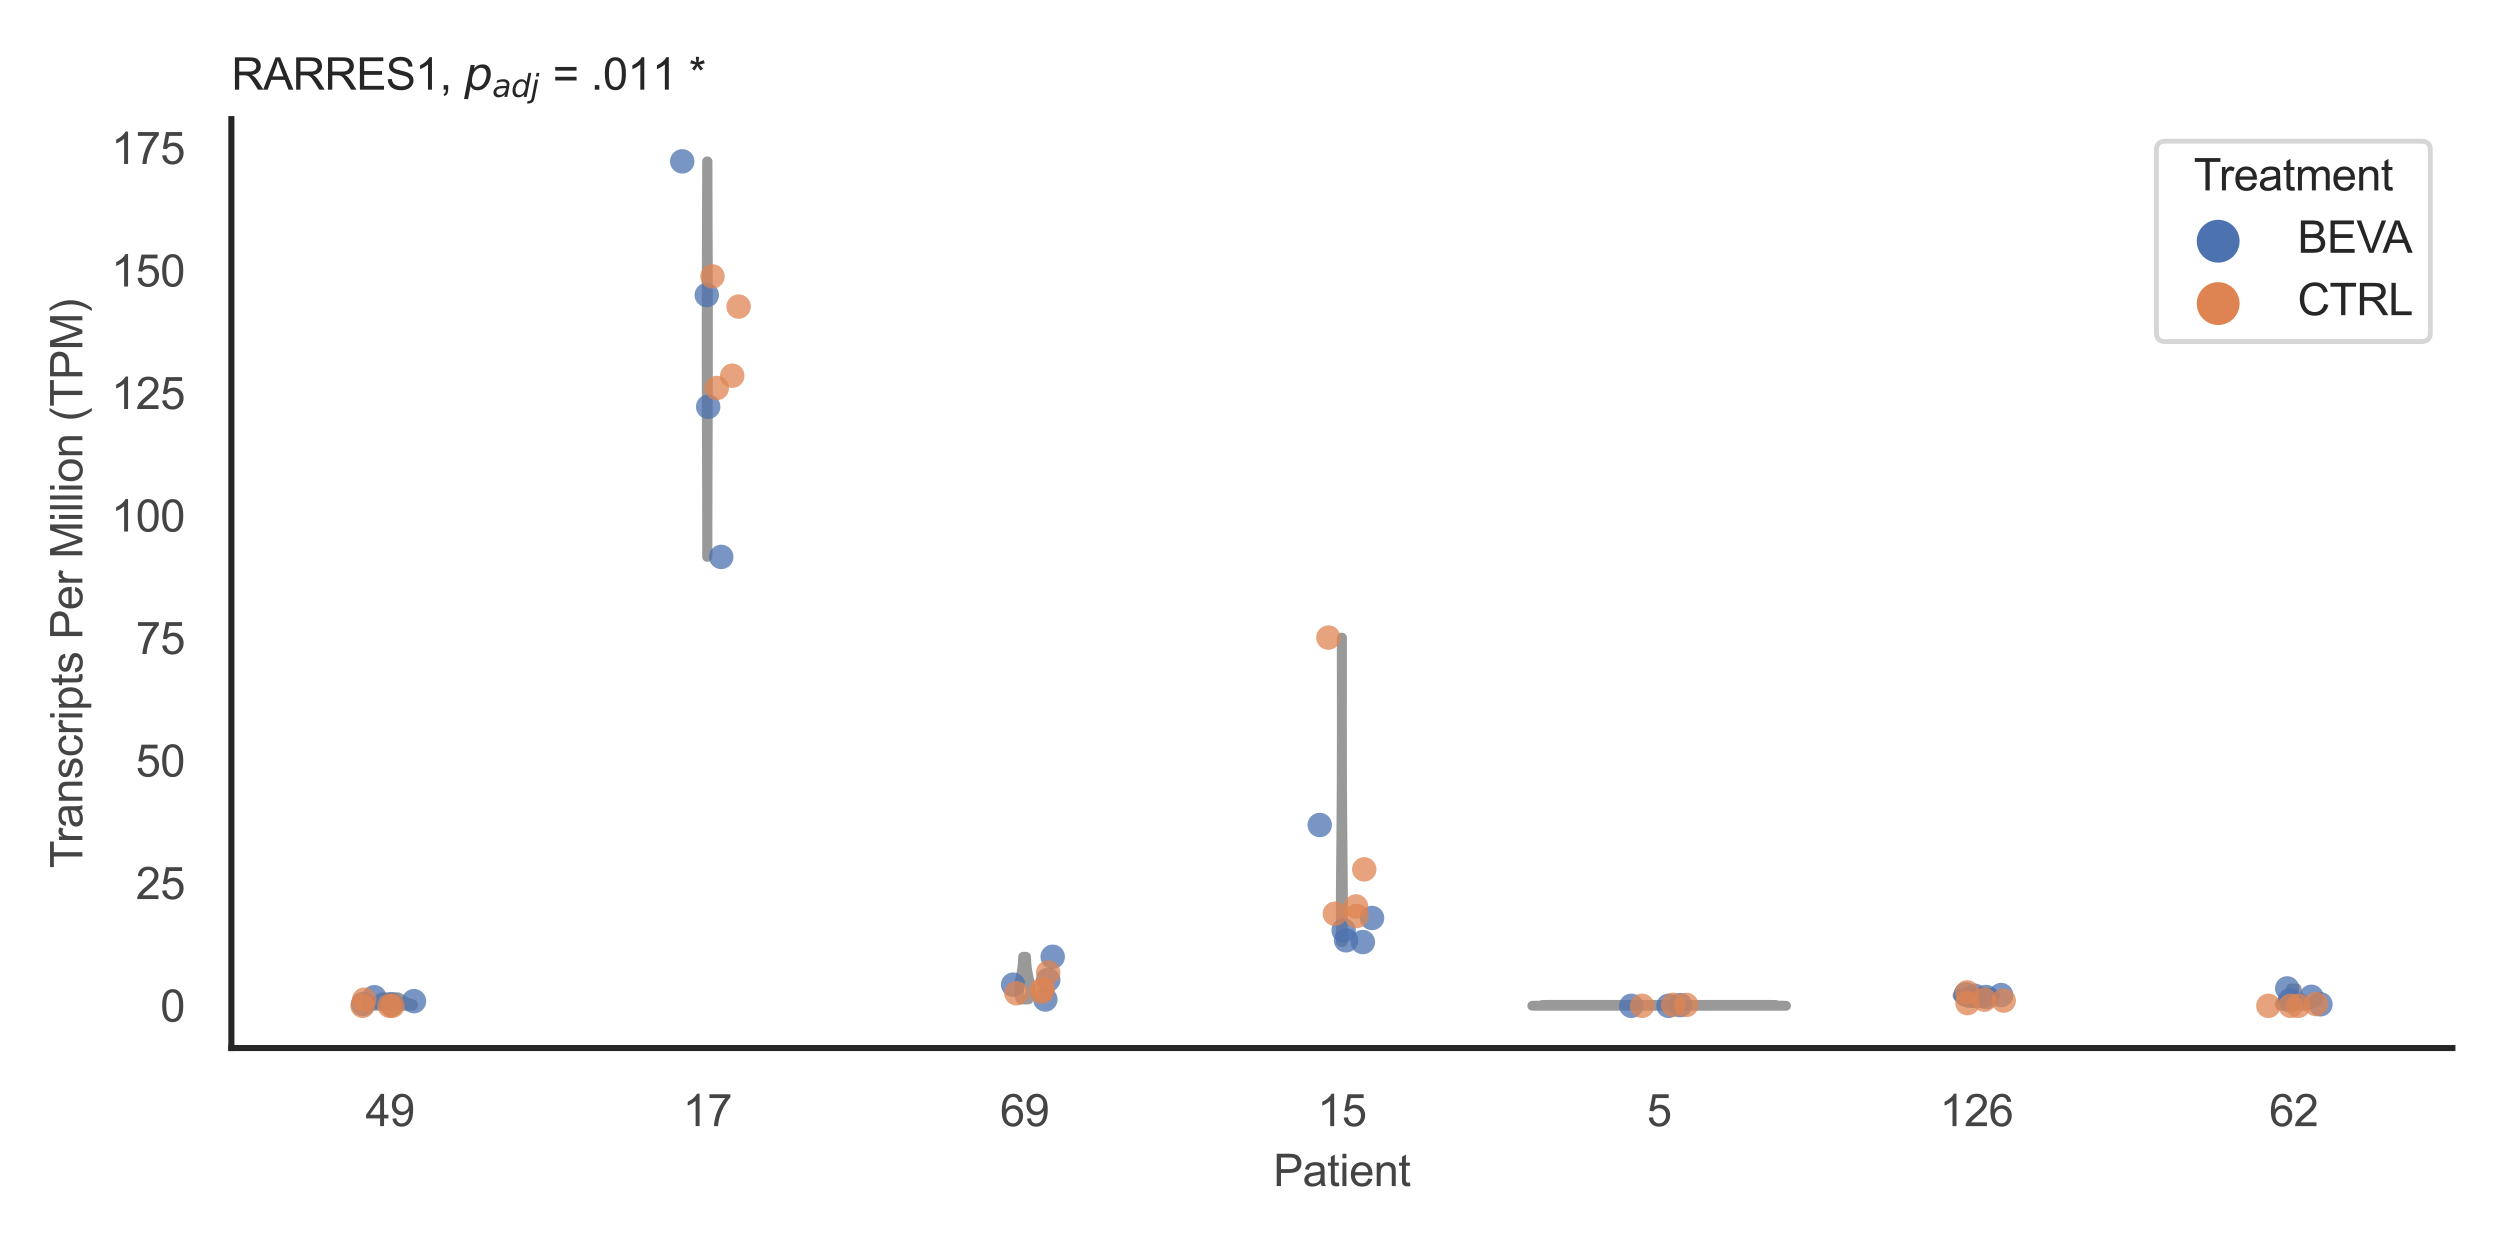 <?xml version="1.0" encoding="utf-8" standalone="no"?>
<!DOCTYPE svg PUBLIC "-//W3C//DTD SVG 1.1//EN"
  "http://www.w3.org/Graphics/SVG/1.1/DTD/svg11.dtd">
<svg xmlns:xlink="http://www.w3.org/1999/xlink" width="510.236pt" height="255.118pt" viewBox="0 0 510.236 255.118" xmlns="http://www.w3.org/2000/svg" version="1.1">
 <defs>
  <style type="text/css">*{stroke-linejoin: round; stroke-linecap: butt}</style>
 </defs>
 <g id="figure_1">
  <g id="patch_1">
   <path d="M 0 255.118 
L 510.236 255.118 
L 510.236 0 
L 0 0 
z
" style="fill: #ffffff"/>
  </g>
  <g id="axes_1">
   <g id="patch_2">
    <path d="M 47.22 213.898 
L 500.516 213.898 
L 500.516 24.32 
L 47.22 24.32 
z
" style="fill: #ffffff"/>
   </g>
   <g id="matplotlib.axis_1">
    <g id="xtick_1">
     <g id="text_1">
      <!-- 49 -->
      <g style="fill: #444444" transform="translate(74.593 229.84)scale(0.09 -0.09)">
       <defs>
        <path id="ArialMT-34" d="M 2069 0 
L 2069 1097 
L 81 1097 
L 81 1613 
L 2172 4581 
L 2631 4581 
L 2631 1613 
L 3250 1613 
L 3250 1097 
L 2631 1097 
L 2631 0 
L 2069 0 
z
M 2069 1613 
L 2069 3678 
L 634 1613 
L 2069 1613 
z
" transform="scale(0.016)"/>
        <path id="ArialMT-39" d="M 350 1059 
L 891 1109 
Q 959 728 1153 556 
Q 1347 384 1650 384 
Q 1909 384 2104 503 
Q 2300 622 2425 820 
Q 2550 1019 2634 1356 
Q 2719 1694 2719 2044 
Q 2719 2081 2716 2156 
Q 2547 1888 2255 1720 
Q 1963 1553 1622 1553 
Q 1053 1553 659 1965 
Q 266 2378 266 3053 
Q 266 3750 677 4175 
Q 1088 4600 1706 4600 
Q 2153 4600 2523 4359 
Q 2894 4119 3086 3673 
Q 3278 3228 3278 2384 
Q 3278 1506 3087 986 
Q 2897 466 2520 194 
Q 2144 -78 1638 -78 
Q 1100 -78 759 220 
Q 419 519 350 1059 
z
M 2653 3081 
Q 2653 3566 2395 3850 
Q 2138 4134 1775 4134 
Q 1400 4134 1122 3828 
Q 844 3522 844 3034 
Q 844 2597 1108 2323 
Q 1372 2050 1759 2050 
Q 2150 2050 2401 2323 
Q 2653 2597 2653 3081 
z
" transform="scale(0.016)"/>
       </defs>
       <use xlink:href="#ArialMT-34"/>
       <use xlink:href="#ArialMT-39" x="55.615"/>
      </g>
     </g>
    </g>
    <g id="xtick_2">
     <g id="text_2">
      <!-- 17 -->
      <g style="fill: #444444" transform="translate(139.35 229.84)scale(0.09 -0.09)">
       <defs>
        <path id="ArialMT-31" d="M 2384 0 
L 1822 0 
L 1822 3584 
Q 1619 3391 1289 3197 
Q 959 3003 697 2906 
L 697 3450 
Q 1169 3672 1522 3987 
Q 1875 4303 2022 4600 
L 2384 4600 
L 2384 0 
z
" transform="scale(0.016)"/>
        <path id="ArialMT-37" d="M 303 3981 
L 303 4522 
L 3269 4522 
L 3269 4084 
Q 2831 3619 2401 2847 
Q 1972 2075 1738 1259 
Q 1569 684 1522 0 
L 944 0 
Q 953 541 1156 1306 
Q 1359 2072 1739 2783 
Q 2119 3494 2547 3981 
L 303 3981 
z
" transform="scale(0.016)"/>
       </defs>
       <use xlink:href="#ArialMT-31"/>
       <use xlink:href="#ArialMT-37" x="55.615"/>
      </g>
     </g>
    </g>
    <g id="xtick_3">
     <g id="text_3">
      <!-- 69 -->
      <g style="fill: #444444" transform="translate(204.107 229.84)scale(0.09 -0.09)">
       <defs>
        <path id="ArialMT-36" d="M 3184 3459 
L 2625 3416 
Q 2550 3747 2413 3897 
Q 2184 4138 1850 4138 
Q 1581 4138 1378 3988 
Q 1113 3794 959 3422 
Q 806 3050 800 2363 
Q 1003 2672 1297 2822 
Q 1591 2972 1913 2972 
Q 2475 2972 2870 2558 
Q 3266 2144 3266 1488 
Q 3266 1056 3080 686 
Q 2894 316 2569 119 
Q 2244 -78 1831 -78 
Q 1128 -78 684 439 
Q 241 956 241 2144 
Q 241 3472 731 4075 
Q 1159 4600 1884 4600 
Q 2425 4600 2770 4297 
Q 3116 3994 3184 3459 
z
M 888 1484 
Q 888 1194 1011 928 
Q 1134 663 1356 523 
Q 1578 384 1822 384 
Q 2178 384 2434 671 
Q 2691 959 2691 1453 
Q 2691 1928 2437 2201 
Q 2184 2475 1800 2475 
Q 1419 2475 1153 2201 
Q 888 1928 888 1484 
z
" transform="scale(0.016)"/>
       </defs>
       <use xlink:href="#ArialMT-36"/>
       <use xlink:href="#ArialMT-39" x="55.615"/>
      </g>
     </g>
    </g>
    <g id="xtick_4">
     <g id="text_4">
      <!-- 15 -->
      <g style="fill: #444444" transform="translate(268.863 229.84)scale(0.09 -0.09)">
       <defs>
        <path id="ArialMT-35" d="M 266 1200 
L 856 1250 
Q 922 819 1161 601 
Q 1400 384 1738 384 
Q 2144 384 2425 690 
Q 2706 997 2706 1503 
Q 2706 1984 2436 2262 
Q 2166 2541 1728 2541 
Q 1456 2541 1237 2417 
Q 1019 2294 894 2097 
L 366 2166 
L 809 4519 
L 3088 4519 
L 3088 3981 
L 1259 3981 
L 1013 2750 
Q 1425 3038 1878 3038 
Q 2478 3038 2890 2622 
Q 3303 2206 3303 1553 
Q 3303 931 2941 478 
Q 2500 -78 1738 -78 
Q 1113 -78 717 272 
Q 322 622 266 1200 
z
" transform="scale(0.016)"/>
       </defs>
       <use xlink:href="#ArialMT-31"/>
       <use xlink:href="#ArialMT-35" x="55.615"/>
      </g>
     </g>
    </g>
    <g id="xtick_5">
     <g id="text_5">
      <!-- 5 -->
      <g style="fill: #444444" transform="translate(336.122 229.84)scale(0.09 -0.09)">
       <use xlink:href="#ArialMT-35"/>
      </g>
     </g>
    </g>
    <g id="xtick_6">
     <g id="text_6">
      <!-- 126 -->
      <g style="fill: #444444" transform="translate(395.874 229.84)scale(0.09 -0.09)">
       <defs>
        <path id="ArialMT-32" d="M 3222 541 
L 3222 0 
L 194 0 
Q 188 203 259 391 
Q 375 700 629 1000 
Q 884 1300 1366 1694 
Q 2113 2306 2375 2664 
Q 2638 3022 2638 3341 
Q 2638 3675 2398 3904 
Q 2159 4134 1775 4134 
Q 1369 4134 1125 3890 
Q 881 3647 878 3216 
L 300 3275 
Q 359 3922 746 4261 
Q 1134 4600 1788 4600 
Q 2447 4600 2831 4234 
Q 3216 3869 3216 3328 
Q 3216 3053 3103 2787 
Q 2991 2522 2730 2228 
Q 2469 1934 1863 1422 
Q 1356 997 1212 845 
Q 1069 694 975 541 
L 3222 541 
z
" transform="scale(0.016)"/>
       </defs>
       <use xlink:href="#ArialMT-31"/>
       <use xlink:href="#ArialMT-32" x="55.615"/>
       <use xlink:href="#ArialMT-36" x="111.23"/>
      </g>
     </g>
    </g>
    <g id="xtick_7">
     <g id="text_7">
      <!-- 62 -->
      <g style="fill: #444444" transform="translate(463.133 229.84)scale(0.09 -0.09)">
       <use xlink:href="#ArialMT-36"/>
       <use xlink:href="#ArialMT-32" x="55.615"/>
      </g>
     </g>
    </g>
    <g id="text_8">
     <!-- Patient -->
     <g style="fill: #444444" transform="translate(259.859 242.071)scale(0.09 -0.09)">
      <defs>
       <path id="ArialMT-50" d="M 494 0 
L 494 4581 
L 2222 4581 
Q 2678 4581 2919 4538 
Q 3256 4481 3484 4323 
Q 3713 4166 3852 3881 
Q 3991 3597 3991 3256 
Q 3991 2672 3619 2267 
Q 3247 1863 2275 1863 
L 1100 1863 
L 1100 0 
L 494 0 
z
M 1100 2403 
L 2284 2403 
Q 2872 2403 3119 2622 
Q 3366 2841 3366 3238 
Q 3366 3525 3220 3729 
Q 3075 3934 2838 4000 
Q 2684 4041 2272 4041 
L 1100 4041 
L 1100 2403 
z
" transform="scale(0.016)"/>
       <path id="ArialMT-61" d="M 2588 409 
Q 2275 144 1986 34 
Q 1697 -75 1366 -75 
Q 819 -75 525 192 
Q 231 459 231 875 
Q 231 1119 342 1320 
Q 453 1522 633 1644 
Q 813 1766 1038 1828 
Q 1203 1872 1538 1913 
Q 2219 1994 2541 2106 
Q 2544 2222 2544 2253 
Q 2544 2597 2384 2738 
Q 2169 2928 1744 2928 
Q 1347 2928 1158 2789 
Q 969 2650 878 2297 
L 328 2372 
Q 403 2725 575 2942 
Q 747 3159 1072 3276 
Q 1397 3394 1825 3394 
Q 2250 3394 2515 3294 
Q 2781 3194 2906 3042 
Q 3031 2891 3081 2659 
Q 3109 2516 3109 2141 
L 3109 1391 
Q 3109 606 3145 398 
Q 3181 191 3288 0 
L 2700 0 
Q 2613 175 2588 409 
z
M 2541 1666 
Q 2234 1541 1622 1453 
Q 1275 1403 1131 1340 
Q 988 1278 909 1158 
Q 831 1038 831 891 
Q 831 666 1001 516 
Q 1172 366 1500 366 
Q 1825 366 2078 508 
Q 2331 650 2450 897 
Q 2541 1088 2541 1459 
L 2541 1666 
z
" transform="scale(0.016)"/>
       <path id="ArialMT-74" d="M 1650 503 
L 1731 6 
Q 1494 -44 1306 -44 
Q 1000 -44 831 53 
Q 663 150 594 308 
Q 525 466 525 972 
L 525 2881 
L 113 2881 
L 113 3319 
L 525 3319 
L 525 4141 
L 1084 4478 
L 1084 3319 
L 1650 3319 
L 1650 2881 
L 1084 2881 
L 1084 941 
Q 1084 700 1114 631 
Q 1144 563 1211 522 
Q 1278 481 1403 481 
Q 1497 481 1650 503 
z
" transform="scale(0.016)"/>
       <path id="ArialMT-69" d="M 425 3934 
L 425 4581 
L 988 4581 
L 988 3934 
L 425 3934 
z
M 425 0 
L 425 3319 
L 988 3319 
L 988 0 
L 425 0 
z
" transform="scale(0.016)"/>
       <path id="ArialMT-65" d="M 2694 1069 
L 3275 997 
Q 3138 488 2766 206 
Q 2394 -75 1816 -75 
Q 1088 -75 661 373 
Q 234 822 234 1631 
Q 234 2469 665 2931 
Q 1097 3394 1784 3394 
Q 2450 3394 2872 2941 
Q 3294 2488 3294 1666 
Q 3294 1616 3291 1516 
L 816 1516 
Q 847 969 1125 678 
Q 1403 388 1819 388 
Q 2128 388 2347 550 
Q 2566 713 2694 1069 
z
M 847 1978 
L 2700 1978 
Q 2663 2397 2488 2606 
Q 2219 2931 1791 2931 
Q 1403 2931 1139 2672 
Q 875 2413 847 1978 
z
" transform="scale(0.016)"/>
       <path id="ArialMT-6e" d="M 422 0 
L 422 3319 
L 928 3319 
L 928 2847 
Q 1294 3394 1984 3394 
Q 2284 3394 2536 3286 
Q 2788 3178 2913 3003 
Q 3038 2828 3088 2588 
Q 3119 2431 3119 2041 
L 3119 0 
L 2556 0 
L 2556 2019 
Q 2556 2363 2490 2533 
Q 2425 2703 2258 2804 
Q 2091 2906 1866 2906 
Q 1506 2906 1245 2678 
Q 984 2450 984 1813 
L 984 0 
L 422 0 
z
" transform="scale(0.016)"/>
      </defs>
      <use xlink:href="#ArialMT-50"/>
      <use xlink:href="#ArialMT-61" x="66.699"/>
      <use xlink:href="#ArialMT-74" x="122.314"/>
      <use xlink:href="#ArialMT-69" x="150.098"/>
      <use xlink:href="#ArialMT-65" x="172.314"/>
      <use xlink:href="#ArialMT-6e" x="227.93"/>
      <use xlink:href="#ArialMT-74" x="283.545"/>
     </g>
    </g>
   </g>
   <g id="matplotlib.axis_2">
    <g id="ytick_1">
     <g id="text_9">
      <!-- 0 -->
      <g style="fill: #444444" transform="translate(32.715 208.502)scale(0.09 -0.09)">
       <defs>
        <path id="ArialMT-30" d="M 266 2259 
Q 266 3072 433 3567 
Q 600 4063 929 4331 
Q 1259 4600 1759 4600 
Q 2128 4600 2406 4451 
Q 2684 4303 2865 4023 
Q 3047 3744 3150 3342 
Q 3253 2941 3253 2259 
Q 3253 1453 3087 958 
Q 2922 463 2592 192 
Q 2263 -78 1759 -78 
Q 1097 -78 719 397 
Q 266 969 266 2259 
z
M 844 2259 
Q 844 1131 1108 757 
Q 1372 384 1759 384 
Q 2147 384 2411 759 
Q 2675 1134 2675 2259 
Q 2675 3391 2411 3762 
Q 2147 4134 1753 4134 
Q 1366 4134 1134 3806 
Q 844 3388 844 2259 
z
" transform="scale(0.016)"/>
       </defs>
       <use xlink:href="#ArialMT-30"/>
      </g>
     </g>
    </g>
    <g id="ytick_2">
     <g id="text_10">
      <!-- 25 -->
      <g style="fill: #444444" transform="translate(27.71 183.497)scale(0.09 -0.09)">
       <use xlink:href="#ArialMT-32"/>
       <use xlink:href="#ArialMT-35" x="55.615"/>
      </g>
     </g>
    </g>
    <g id="ytick_3">
     <g id="text_11">
      <!-- 50 -->
      <g style="fill: #444444" transform="translate(27.71 158.492)scale(0.09 -0.09)">
       <use xlink:href="#ArialMT-35"/>
       <use xlink:href="#ArialMT-30" x="55.615"/>
      </g>
     </g>
    </g>
    <g id="ytick_4">
     <g id="text_12">
      <!-- 75 -->
      <g style="fill: #444444" transform="translate(27.71 133.487)scale(0.09 -0.09)">
       <use xlink:href="#ArialMT-37"/>
       <use xlink:href="#ArialMT-35" x="55.615"/>
      </g>
     </g>
    </g>
    <g id="ytick_5">
     <g id="text_13">
      <!-- 100 -->
      <g style="fill: #444444" transform="translate(22.705 108.483)scale(0.09 -0.09)">
       <use xlink:href="#ArialMT-31"/>
       <use xlink:href="#ArialMT-30" x="55.615"/>
       <use xlink:href="#ArialMT-30" x="111.23"/>
      </g>
     </g>
    </g>
    <g id="ytick_6">
     <g id="text_14">
      <!-- 125 -->
      <g style="fill: #444444" transform="translate(22.705 83.478)scale(0.09 -0.09)">
       <use xlink:href="#ArialMT-31"/>
       <use xlink:href="#ArialMT-32" x="55.615"/>
       <use xlink:href="#ArialMT-35" x="111.23"/>
      </g>
     </g>
    </g>
    <g id="ytick_7">
     <g id="text_15">
      <!-- 150 -->
      <g style="fill: #444444" transform="translate(22.705 58.473)scale(0.09 -0.09)">
       <use xlink:href="#ArialMT-31"/>
       <use xlink:href="#ArialMT-35" x="55.615"/>
       <use xlink:href="#ArialMT-30" x="111.23"/>
      </g>
     </g>
    </g>
    <g id="ytick_8">
     <g id="text_16">
      <!-- 175 -->
      <g style="fill: #444444" transform="translate(22.705 33.468)scale(0.09 -0.09)">
       <use xlink:href="#ArialMT-31"/>
       <use xlink:href="#ArialMT-37" x="55.615"/>
       <use xlink:href="#ArialMT-35" x="111.23"/>
      </g>
     </g>
    </g>
    <g id="text_17">
     <!-- Transcripts Per Million (TPM) -->
     <g style="fill: #444444" transform="translate(16.811 177.194)rotate(-90)scale(0.09 -0.09)">
      <defs>
       <path id="ArialMT-54" d="M 1659 0 
L 1659 4041 
L 150 4041 
L 150 4581 
L 3781 4581 
L 3781 4041 
L 2266 4041 
L 2266 0 
L 1659 0 
z
" transform="scale(0.016)"/>
       <path id="ArialMT-72" d="M 416 0 
L 416 3319 
L 922 3319 
L 922 2816 
Q 1116 3169 1280 3281 
Q 1444 3394 1641 3394 
Q 1925 3394 2219 3213 
L 2025 2691 
Q 1819 2813 1613 2813 
Q 1428 2813 1281 2702 
Q 1134 2591 1072 2394 
Q 978 2094 978 1738 
L 978 0 
L 416 0 
z
" transform="scale(0.016)"/>
       <path id="ArialMT-73" d="M 197 991 
L 753 1078 
Q 800 744 1014 566 
Q 1228 388 1613 388 
Q 2000 388 2187 545 
Q 2375 703 2375 916 
Q 2375 1106 2209 1216 
Q 2094 1291 1634 1406 
Q 1016 1563 777 1677 
Q 538 1791 414 1992 
Q 291 2194 291 2438 
Q 291 2659 392 2848 
Q 494 3038 669 3163 
Q 800 3259 1026 3326 
Q 1253 3394 1513 3394 
Q 1903 3394 2198 3281 
Q 2494 3169 2634 2976 
Q 2775 2784 2828 2463 
L 2278 2388 
Q 2241 2644 2061 2787 
Q 1881 2931 1553 2931 
Q 1166 2931 1000 2803 
Q 834 2675 834 2503 
Q 834 2394 903 2306 
Q 972 2216 1119 2156 
Q 1203 2125 1616 2013 
Q 2213 1853 2448 1751 
Q 2684 1650 2818 1456 
Q 2953 1263 2953 975 
Q 2953 694 2789 445 
Q 2625 197 2315 61 
Q 2006 -75 1616 -75 
Q 969 -75 630 194 
Q 291 463 197 991 
z
" transform="scale(0.016)"/>
       <path id="ArialMT-63" d="M 2588 1216 
L 3141 1144 
Q 3050 572 2676 248 
Q 2303 -75 1759 -75 
Q 1078 -75 664 370 
Q 250 816 250 1647 
Q 250 2184 428 2587 
Q 606 2991 970 3192 
Q 1334 3394 1763 3394 
Q 2303 3394 2647 3120 
Q 2991 2847 3088 2344 
L 2541 2259 
Q 2463 2594 2264 2762 
Q 2066 2931 1784 2931 
Q 1359 2931 1093 2626 
Q 828 2322 828 1663 
Q 828 994 1084 691 
Q 1341 388 1753 388 
Q 2084 388 2306 591 
Q 2528 794 2588 1216 
z
" transform="scale(0.016)"/>
       <path id="ArialMT-70" d="M 422 -1272 
L 422 3319 
L 934 3319 
L 934 2888 
Q 1116 3141 1344 3267 
Q 1572 3394 1897 3394 
Q 2322 3394 2647 3175 
Q 2972 2956 3137 2557 
Q 3303 2159 3303 1684 
Q 3303 1175 3120 767 
Q 2938 359 2589 142 
Q 2241 -75 1856 -75 
Q 1575 -75 1351 44 
Q 1128 163 984 344 
L 984 -1272 
L 422 -1272 
z
M 931 1641 
Q 931 1000 1190 694 
Q 1450 388 1819 388 
Q 2194 388 2461 705 
Q 2728 1022 2728 1688 
Q 2728 2322 2467 2637 
Q 2206 2953 1844 2953 
Q 1484 2953 1207 2617 
Q 931 2281 931 1641 
z
" transform="scale(0.016)"/>
       <path id="ArialMT-20" transform="scale(0.016)"/>
       <path id="ArialMT-4d" d="M 475 0 
L 475 4581 
L 1388 4581 
L 2472 1338 
Q 2622 884 2691 659 
Q 2769 909 2934 1394 
L 4031 4581 
L 4847 4581 
L 4847 0 
L 4263 0 
L 4263 3834 
L 2931 0 
L 2384 0 
L 1059 3900 
L 1059 0 
L 475 0 
z
" transform="scale(0.016)"/>
       <path id="ArialMT-6c" d="M 409 0 
L 409 4581 
L 972 4581 
L 972 0 
L 409 0 
z
" transform="scale(0.016)"/>
       <path id="ArialMT-6f" d="M 213 1659 
Q 213 2581 725 3025 
Q 1153 3394 1769 3394 
Q 2453 3394 2887 2945 
Q 3322 2497 3322 1706 
Q 3322 1066 3130 698 
Q 2938 331 2570 128 
Q 2203 -75 1769 -75 
Q 1072 -75 642 372 
Q 213 819 213 1659 
z
M 791 1659 
Q 791 1022 1069 705 
Q 1347 388 1769 388 
Q 2188 388 2466 706 
Q 2744 1025 2744 1678 
Q 2744 2294 2464 2611 
Q 2184 2928 1769 2928 
Q 1347 2928 1069 2612 
Q 791 2297 791 1659 
z
" transform="scale(0.016)"/>
       <path id="ArialMT-28" d="M 1497 -1347 
Q 1031 -759 709 28 
Q 388 816 388 1659 
Q 388 2403 628 3084 
Q 909 3875 1497 4659 
L 1900 4659 
Q 1522 4009 1400 3731 
Q 1209 3300 1100 2831 
Q 966 2247 966 1656 
Q 966 153 1900 -1347 
L 1497 -1347 
z
" transform="scale(0.016)"/>
       <path id="ArialMT-29" d="M 791 -1347 
L 388 -1347 
Q 1322 153 1322 1656 
Q 1322 2244 1188 2822 
Q 1081 3291 891 3722 
Q 769 4003 388 4659 
L 791 4659 
Q 1378 3875 1659 3084 
Q 1900 2403 1900 1659 
Q 1900 816 1576 28 
Q 1253 -759 791 -1347 
z
" transform="scale(0.016)"/>
      </defs>
      <use xlink:href="#ArialMT-54"/>
      <use xlink:href="#ArialMT-72" x="57.334"/>
      <use xlink:href="#ArialMT-61" x="90.635"/>
      <use xlink:href="#ArialMT-6e" x="146.25"/>
      <use xlink:href="#ArialMT-73" x="201.865"/>
      <use xlink:href="#ArialMT-63" x="251.865"/>
      <use xlink:href="#ArialMT-72" x="301.865"/>
      <use xlink:href="#ArialMT-69" x="335.166"/>
      <use xlink:href="#ArialMT-70" x="357.383"/>
      <use xlink:href="#ArialMT-74" x="412.998"/>
      <use xlink:href="#ArialMT-73" x="440.781"/>
      <use xlink:href="#ArialMT-20" x="490.781"/>
      <use xlink:href="#ArialMT-50" x="518.564"/>
      <use xlink:href="#ArialMT-65" x="585.264"/>
      <use xlink:href="#ArialMT-72" x="640.879"/>
      <use xlink:href="#ArialMT-20" x="674.18"/>
      <use xlink:href="#ArialMT-4d" x="701.963"/>
      <use xlink:href="#ArialMT-69" x="785.264"/>
      <use xlink:href="#ArialMT-6c" x="807.48"/>
      <use xlink:href="#ArialMT-6c" x="829.697"/>
      <use xlink:href="#ArialMT-69" x="851.914"/>
      <use xlink:href="#ArialMT-6f" x="874.131"/>
      <use xlink:href="#ArialMT-6e" x="929.746"/>
      <use xlink:href="#ArialMT-20" x="985.361"/>
      <use xlink:href="#ArialMT-28" x="1013.145"/>
      <use xlink:href="#ArialMT-54" x="1046.445"/>
      <use xlink:href="#ArialMT-50" x="1107.529"/>
      <use xlink:href="#ArialMT-4d" x="1174.229"/>
      <use xlink:href="#ArialMT-29" x="1257.529"/>
     </g>
    </g>
   </g>
   <g id="PolyCollection_1">
    <defs>
     <path id="m2651bd43dc" d="M 84.066 -49.837 
L 75.131 -49.837 
L 75.08 -49.855 
L 75.034 -49.873 
L 74.994 -49.89 
L 74.958 -49.908 
L 74.928 -49.926 
L 74.904 -49.943 
L 74.884 -49.961 
L 74.87 -49.979 
L 74.862 -49.997 
L 74.858 -50.014 
L 74.86 -50.032 
L 74.866 -50.05 
L 74.878 -50.067 
L 74.894 -50.085 
L 74.914 -50.103 
L 74.939 -50.121 
L 74.968 -50.138 
L 75 -50.156 
L 75.037 -50.174 
L 75.076 -50.191 
L 75.119 -50.209 
L 75.164 -50.227 
L 75.212 -50.244 
L 75.262 -50.262 
L 75.314 -50.28 
L 75.367 -50.298 
L 75.422 -50.315 
L 75.478 -50.333 
L 75.535 -50.351 
L 75.593 -50.368 
L 75.65 -50.386 
L 75.708 -50.404 
L 75.766 -50.422 
L 75.823 -50.439 
L 75.88 -50.457 
L 75.936 -50.475 
L 75.992 -50.492 
L 76.046 -50.51 
L 76.099 -50.528 
L 76.151 -50.546 
L 76.201 -50.563 
L 76.25 -50.581 
L 76.297 -50.599 
L 76.343 -50.616 
L 76.387 -50.634 
L 76.43 -50.652 
L 76.47 -50.669 
L 76.51 -50.687 
L 76.547 -50.705 
L 76.583 -50.723 
L 76.618 -50.74 
L 76.651 -50.758 
L 76.682 -50.776 
L 76.713 -50.793 
L 76.742 -50.811 
L 76.77 -50.829 
L 76.796 -50.847 
L 76.822 -50.864 
L 76.847 -50.882 
L 76.871 -50.9 
L 76.895 -50.917 
L 76.917 -50.935 
L 76.94 -50.953 
L 76.961 -50.971 
L 76.983 -50.988 
L 77.004 -51.006 
L 77.025 -51.024 
L 77.046 -51.041 
L 77.068 -51.059 
L 77.089 -51.077 
L 77.11 -51.094 
L 77.132 -51.112 
L 77.154 -51.13 
L 77.176 -51.148 
L 77.199 -51.165 
L 77.222 -51.183 
L 77.246 -51.201 
L 77.27 -51.218 
L 77.295 -51.236 
L 77.32 -51.254 
L 77.346 -51.272 
L 77.373 -51.289 
L 77.401 -51.307 
L 77.429 -51.325 
L 77.458 -51.342 
L 77.487 -51.36 
L 77.517 -51.378 
L 77.548 -51.396 
L 77.58 -51.413 
L 77.612 -51.431 
L 77.645 -51.449 
L 77.679 -51.466 
L 77.713 -51.484 
L 77.748 -51.502 
L 77.784 -51.52 
L 77.82 -51.537 
L 77.857 -51.555 
L 77.894 -51.573 
L 77.932 -51.59 
L 81.264 -51.59 
L 81.264 -51.59 
L 81.302 -51.573 
L 81.34 -51.555 
L 81.376 -51.537 
L 81.413 -51.52 
L 81.448 -51.502 
L 81.483 -51.484 
L 81.518 -51.466 
L 81.551 -51.449 
L 81.584 -51.431 
L 81.617 -51.413 
L 81.648 -51.396 
L 81.679 -51.378 
L 81.71 -51.36 
L 81.739 -51.342 
L 81.768 -51.325 
L 81.796 -51.307 
L 81.823 -51.289 
L 81.85 -51.272 
L 81.876 -51.254 
L 81.902 -51.236 
L 81.927 -51.218 
L 81.951 -51.201 
L 81.975 -51.183 
L 81.998 -51.165 
L 82.02 -51.148 
L 82.043 -51.13 
L 82.065 -51.112 
L 82.086 -51.094 
L 82.108 -51.077 
L 82.129 -51.059 
L 82.15 -51.041 
L 82.171 -51.024 
L 82.192 -51.006 
L 82.214 -50.988 
L 82.235 -50.971 
L 82.257 -50.953 
L 82.279 -50.935 
L 82.302 -50.917 
L 82.325 -50.9 
L 82.35 -50.882 
L 82.374 -50.864 
L 82.4 -50.847 
L 82.427 -50.829 
L 82.455 -50.811 
L 82.484 -50.793 
L 82.514 -50.776 
L 82.546 -50.758 
L 82.579 -50.74 
L 82.613 -50.723 
L 82.649 -50.705 
L 82.687 -50.687 
L 82.726 -50.669 
L 82.767 -50.652 
L 82.81 -50.634 
L 82.854 -50.616 
L 82.899 -50.599 
L 82.947 -50.581 
L 82.996 -50.563 
L 83.046 -50.546 
L 83.098 -50.528 
L 83.151 -50.51 
L 83.205 -50.492 
L 83.26 -50.475 
L 83.316 -50.457 
L 83.373 -50.439 
L 83.431 -50.422 
L 83.488 -50.404 
L 83.546 -50.386 
L 83.604 -50.368 
L 83.661 -50.351 
L 83.718 -50.333 
L 83.774 -50.315 
L 83.829 -50.298 
L 83.883 -50.28 
L 83.935 -50.262 
L 83.985 -50.244 
L 84.033 -50.227 
L 84.078 -50.209 
L 84.121 -50.191 
L 84.16 -50.174 
L 84.196 -50.156 
L 84.229 -50.138 
L 84.258 -50.121 
L 84.282 -50.103 
L 84.303 -50.085 
L 84.319 -50.067 
L 84.33 -50.05 
L 84.337 -50.032 
L 84.338 -50.014 
L 84.335 -49.997 
L 84.326 -49.979 
L 84.312 -49.961 
L 84.293 -49.943 
L 84.268 -49.926 
L 84.238 -49.908 
L 84.203 -49.89 
L 84.162 -49.873 
L 84.117 -49.855 
L 84.066 -49.837 
z
" style="stroke: #999999; stroke-width: 2"/>
    </defs>
    <g clip-path="url(#p8bc427bc31)">
     <use xlink:href="#m2651bd43dc" x="0" y="255.118" style="fill: #ffffff; stroke: #999999; stroke-width: 2"/>
    </g>
   </g>
   <g id="PolyCollection_2">
    <defs>
     <path id="mea4beecc15" d="M 144.39 -141.453 
L 144.32 -141.453 
L 144.319 -142.268 
L 144.318 -143.084 
L 144.317 -143.899 
L 144.316 -144.714 
L 144.315 -145.53 
L 144.314 -146.345 
L 144.313 -147.161 
L 144.311 -147.976 
L 144.31 -148.792 
L 144.309 -149.607 
L 144.308 -150.422 
L 144.306 -151.238 
L 144.305 -152.053 
L 144.303 -152.869 
L 144.301 -153.684 
L 144.3 -154.5 
L 144.298 -155.315 
L 144.296 -156.131 
L 144.294 -156.946 
L 144.291 -157.761 
L 144.289 -158.577 
L 144.287 -159.392 
L 144.284 -160.208 
L 144.282 -161.023 
L 144.279 -161.839 
L 144.277 -162.654 
L 144.274 -163.469 
L 144.271 -164.285 
L 144.269 -165.1 
L 144.266 -165.916 
L 144.263 -166.731 
L 144.26 -167.547 
L 144.257 -168.362 
L 144.255 -169.178 
L 144.252 -169.993 
L 144.249 -170.808 
L 144.246 -171.624 
L 144.244 -172.439 
L 144.241 -173.255 
L 144.239 -174.07 
L 144.237 -174.886 
L 144.235 -175.701 
L 144.233 -176.516 
L 144.231 -177.332 
L 144.229 -178.147 
L 144.227 -178.963 
L 144.226 -179.778 
L 144.225 -180.594 
L 144.223 -181.409 
L 144.222 -182.225 
L 144.222 -183.04 
L 144.221 -183.855 
L 144.221 -184.671 
L 144.221 -185.486 
L 144.22 -186.302 
L 144.221 -187.117 
L 144.221 -187.933 
L 144.221 -188.748 
L 144.222 -189.563 
L 144.223 -190.379 
L 144.224 -191.194 
L 144.225 -192.01 
L 144.226 -192.825 
L 144.228 -193.641 
L 144.23 -194.456 
L 144.231 -195.271 
L 144.233 -196.087 
L 144.235 -196.902 
L 144.237 -197.718 
L 144.239 -198.533 
L 144.242 -199.349 
L 144.244 -200.164 
L 144.246 -200.98 
L 144.249 -201.795 
L 144.251 -202.61 
L 144.254 -203.426 
L 144.257 -204.241 
L 144.259 -205.057 
L 144.262 -205.872 
L 144.264 -206.688 
L 144.267 -207.503 
L 144.27 -208.318 
L 144.272 -209.134 
L 144.275 -209.949 
L 144.277 -210.765 
L 144.28 -211.58 
L 144.282 -212.396 
L 144.285 -213.211 
L 144.287 -214.027 
L 144.289 -214.842 
L 144.291 -215.657 
L 144.294 -216.473 
L 144.296 -217.288 
L 144.298 -218.104 
L 144.3 -218.919 
L 144.302 -219.735 
L 144.304 -220.55 
L 144.306 -221.365 
L 144.308 -222.181 
L 144.402 -222.181 
L 144.402 -222.181 
L 144.404 -221.365 
L 144.406 -220.55 
L 144.408 -219.735 
L 144.41 -218.919 
L 144.412 -218.104 
L 144.414 -217.288 
L 144.416 -216.473 
L 144.418 -215.657 
L 144.421 -214.842 
L 144.423 -214.027 
L 144.425 -213.211 
L 144.428 -212.396 
L 144.43 -211.58 
L 144.433 -210.765 
L 144.435 -209.949 
L 144.438 -209.134 
L 144.44 -208.318 
L 144.443 -207.503 
L 144.445 -206.688 
L 144.448 -205.872 
L 144.451 -205.057 
L 144.453 -204.241 
L 144.456 -203.426 
L 144.458 -202.61 
L 144.461 -201.795 
L 144.463 -200.98 
L 144.466 -200.164 
L 144.468 -199.349 
L 144.47 -198.533 
L 144.473 -197.718 
L 144.475 -196.902 
L 144.477 -196.087 
L 144.478 -195.271 
L 144.48 -194.456 
L 144.482 -193.641 
L 144.483 -192.825 
L 144.485 -192.01 
L 144.486 -191.194 
L 144.487 -190.379 
L 144.488 -189.563 
L 144.488 -188.748 
L 144.489 -187.933 
L 144.489 -187.117 
L 144.489 -186.302 
L 144.489 -185.486 
L 144.489 -184.671 
L 144.489 -183.855 
L 144.488 -183.04 
L 144.487 -182.225 
L 144.486 -181.409 
L 144.485 -180.594 
L 144.484 -179.778 
L 144.483 -178.963 
L 144.481 -178.147 
L 144.479 -177.332 
L 144.477 -176.516 
L 144.475 -175.701 
L 144.473 -174.886 
L 144.471 -174.07 
L 144.468 -173.255 
L 144.466 -172.439 
L 144.463 -171.624 
L 144.461 -170.808 
L 144.458 -169.993 
L 144.455 -169.178 
L 144.452 -168.362 
L 144.45 -167.547 
L 144.447 -166.731 
L 144.444 -165.916 
L 144.441 -165.1 
L 144.438 -164.285 
L 144.436 -163.469 
L 144.433 -162.654 
L 144.43 -161.839 
L 144.428 -161.023 
L 144.425 -160.208 
L 144.423 -159.392 
L 144.421 -158.577 
L 144.418 -157.761 
L 144.416 -156.946 
L 144.414 -156.131 
L 144.412 -155.315 
L 144.41 -154.5 
L 144.408 -153.684 
L 144.407 -152.869 
L 144.405 -152.053 
L 144.404 -151.238 
L 144.402 -150.422 
L 144.401 -149.607 
L 144.4 -148.792 
L 144.398 -147.976 
L 144.397 -147.161 
L 144.396 -146.345 
L 144.395 -145.53 
L 144.394 -144.714 
L 144.393 -143.899 
L 144.392 -143.084 
L 144.391 -142.268 
L 144.39 -141.453 
z
" style="stroke: #999999; stroke-width: 2"/>
    </defs>
    <g clip-path="url(#p8bc427bc31)">
     <use xlink:href="#mea4beecc15" x="0" y="255.118" style="fill: #ffffff; stroke: #999999; stroke-width: 2"/>
    </g>
   </g>
   <g id="PolyCollection_3">
    <defs>
     <path id="m2ae4d94c5e" d="M 209.888 -51.129 
L 208.335 -51.129 
L 208.309 -51.217 
L 208.283 -51.305 
L 208.257 -51.393 
L 208.232 -51.481 
L 208.208 -51.569 
L 208.184 -51.658 
L 208.161 -51.746 
L 208.139 -51.834 
L 208.118 -51.922 
L 208.098 -52.01 
L 208.079 -52.098 
L 208.061 -52.186 
L 208.045 -52.274 
L 208.029 -52.362 
L 208.015 -52.45 
L 208.002 -52.538 
L 207.991 -52.626 
L 207.981 -52.714 
L 207.972 -52.802 
L 207.964 -52.891 
L 207.958 -52.979 
L 207.954 -53.067 
L 207.951 -53.155 
L 207.949 -53.243 
L 207.949 -53.331 
L 207.95 -53.419 
L 207.952 -53.507 
L 207.956 -53.595 
L 207.96 -53.683 
L 207.967 -53.771 
L 207.974 -53.859 
L 207.982 -53.947 
L 207.992 -54.036 
L 208.002 -54.124 
L 208.014 -54.212 
L 208.026 -54.3 
L 208.039 -54.388 
L 208.053 -54.476 
L 208.068 -54.564 
L 208.083 -54.652 
L 208.099 -54.74 
L 208.115 -54.828 
L 208.132 -54.916 
L 208.15 -55.004 
L 208.168 -55.092 
L 208.186 -55.181 
L 208.204 -55.269 
L 208.223 -55.357 
L 208.242 -55.445 
L 208.26 -55.533 
L 208.279 -55.621 
L 208.298 -55.709 
L 208.317 -55.797 
L 208.336 -55.885 
L 208.355 -55.973 
L 208.373 -56.061 
L 208.392 -56.149 
L 208.41 -56.237 
L 208.428 -56.325 
L 208.446 -56.414 
L 208.463 -56.502 
L 208.48 -56.59 
L 208.497 -56.678 
L 208.513 -56.766 
L 208.529 -56.854 
L 208.544 -56.942 
L 208.559 -57.03 
L 208.573 -57.118 
L 208.587 -57.206 
L 208.6 -57.294 
L 208.613 -57.382 
L 208.626 -57.47 
L 208.638 -57.559 
L 208.649 -57.647 
L 208.66 -57.735 
L 208.67 -57.823 
L 208.68 -57.911 
L 208.689 -57.999 
L 208.698 -58.087 
L 208.707 -58.175 
L 208.715 -58.263 
L 208.722 -58.351 
L 208.729 -58.439 
L 208.736 -58.527 
L 208.743 -58.615 
L 208.749 -58.704 
L 208.755 -58.792 
L 208.761 -58.88 
L 208.767 -58.968 
L 208.772 -59.056 
L 208.777 -59.144 
L 208.783 -59.232 
L 208.788 -59.32 
L 208.793 -59.408 
L 208.798 -59.496 
L 208.804 -59.584 
L 208.809 -59.672 
L 208.814 -59.76 
L 208.82 -59.849 
L 209.403 -59.849 
L 209.403 -59.849 
L 209.409 -59.76 
L 209.414 -59.672 
L 209.419 -59.584 
L 209.425 -59.496 
L 209.43 -59.408 
L 209.435 -59.32 
L 209.44 -59.232 
L 209.446 -59.144 
L 209.451 -59.056 
L 209.456 -58.968 
L 209.462 -58.88 
L 209.468 -58.792 
L 209.474 -58.704 
L 209.48 -58.615 
L 209.487 -58.527 
L 209.494 -58.439 
L 209.501 -58.351 
L 209.508 -58.263 
L 209.516 -58.175 
L 209.525 -58.087 
L 209.534 -57.999 
L 209.543 -57.911 
L 209.553 -57.823 
L 209.563 -57.735 
L 209.574 -57.647 
L 209.585 -57.559 
L 209.597 -57.47 
L 209.61 -57.382 
L 209.623 -57.294 
L 209.636 -57.206 
L 209.65 -57.118 
L 209.664 -57.03 
L 209.679 -56.942 
L 209.694 -56.854 
L 209.71 -56.766 
L 209.726 -56.678 
L 209.743 -56.59 
L 209.76 -56.502 
L 209.777 -56.414 
L 209.795 -56.325 
L 209.813 -56.237 
L 209.831 -56.149 
L 209.85 -56.061 
L 209.868 -55.973 
L 209.887 -55.885 
L 209.906 -55.797 
L 209.925 -55.709 
L 209.944 -55.621 
L 209.963 -55.533 
L 209.982 -55.445 
L 210 -55.357 
L 210.019 -55.269 
L 210.037 -55.181 
L 210.055 -55.092 
L 210.073 -55.004 
L 210.091 -54.916 
L 210.108 -54.828 
L 210.124 -54.74 
L 210.14 -54.652 
L 210.155 -54.564 
L 210.17 -54.476 
L 210.184 -54.388 
L 210.197 -54.3 
L 210.21 -54.212 
L 210.221 -54.124 
L 210.231 -54.036 
L 210.241 -53.947 
L 210.249 -53.859 
L 210.256 -53.771 
L 210.263 -53.683 
L 210.267 -53.595 
L 210.271 -53.507 
L 210.273 -53.419 
L 210.274 -53.331 
L 210.274 -53.243 
L 210.272 -53.155 
L 210.269 -53.067 
L 210.265 -52.979 
L 210.259 -52.891 
L 210.251 -52.802 
L 210.242 -52.714 
L 210.232 -52.626 
L 210.221 -52.538 
L 210.208 -52.45 
L 210.194 -52.362 
L 210.178 -52.274 
L 210.162 -52.186 
L 210.144 -52.098 
L 210.125 -52.01 
L 210.105 -51.922 
L 210.084 -51.834 
L 210.062 -51.746 
L 210.039 -51.658 
L 210.015 -51.569 
L 209.991 -51.481 
L 209.966 -51.393 
L 209.94 -51.305 
L 209.914 -51.217 
L 209.888 -51.129 
z
" style="stroke: #999999; stroke-width: 2"/>
    </defs>
    <g clip-path="url(#p8bc427bc31)">
     <use xlink:href="#m2ae4d94c5e" x="0" y="255.118" style="fill: #ffffff; stroke: #999999; stroke-width: 2"/>
    </g>
   </g>
   <g id="PolyCollection_4">
    <defs>
     <path id="m45ab7cc4a9" d="M 274.071 -62.852 
L 273.665 -62.852 
L 273.661 -63.479 
L 273.657 -64.107 
L 273.654 -64.735 
L 273.651 -65.362 
L 273.649 -65.99 
L 273.647 -66.618 
L 273.646 -67.245 
L 273.645 -67.873 
L 273.645 -68.501 
L 273.645 -69.128 
L 273.646 -69.756 
L 273.647 -70.384 
L 273.649 -71.011 
L 273.651 -71.639 
L 273.654 -72.266 
L 273.656 -72.894 
L 273.66 -73.522 
L 273.663 -74.149 
L 273.667 -74.777 
L 273.672 -75.405 
L 273.676 -76.032 
L 273.681 -76.66 
L 273.686 -77.288 
L 273.691 -77.915 
L 273.697 -78.543 
L 273.702 -79.171 
L 273.708 -79.798 
L 273.713 -80.426 
L 273.719 -81.054 
L 273.725 -81.681 
L 273.73 -82.309 
L 273.736 -82.937 
L 273.742 -83.564 
L 273.747 -84.192 
L 273.753 -84.82 
L 273.758 -85.447 
L 273.763 -86.075 
L 273.768 -86.702 
L 273.773 -87.33 
L 273.778 -87.958 
L 273.783 -88.585 
L 273.787 -89.213 
L 273.792 -89.841 
L 273.796 -90.468 
L 273.8 -91.096 
L 273.804 -91.724 
L 273.808 -92.351 
L 273.812 -92.979 
L 273.815 -93.607 
L 273.818 -94.234 
L 273.821 -94.862 
L 273.824 -95.49 
L 273.827 -96.117 
L 273.83 -96.745 
L 273.832 -97.373 
L 273.834 -98 
L 273.836 -98.628 
L 273.838 -99.256 
L 273.84 -99.883 
L 273.842 -100.511 
L 273.843 -101.138 
L 273.844 -101.766 
L 273.846 -102.394 
L 273.847 -103.021 
L 273.848 -103.649 
L 273.848 -104.277 
L 273.849 -104.904 
L 273.85 -105.532 
L 273.85 -106.16 
L 273.85 -106.787 
L 273.85 -107.415 
L 273.85 -108.043 
L 273.85 -108.67 
L 273.85 -109.298 
L 273.85 -109.926 
L 273.85 -110.553 
L 273.849 -111.181 
L 273.849 -111.809 
L 273.848 -112.436 
L 273.848 -113.064 
L 273.847 -113.692 
L 273.847 -114.319 
L 273.846 -114.947 
L 273.846 -115.574 
L 273.845 -116.202 
L 273.844 -116.83 
L 273.844 -117.457 
L 273.843 -118.085 
L 273.842 -118.713 
L 273.842 -119.34 
L 273.841 -119.968 
L 273.841 -120.596 
L 273.84 -121.223 
L 273.84 -121.851 
L 273.84 -122.479 
L 273.84 -123.106 
L 273.839 -123.734 
L 273.839 -124.362 
L 273.839 -124.989 
L 273.897 -124.989 
L 273.897 -124.989 
L 273.897 -124.362 
L 273.897 -123.734 
L 273.897 -123.106 
L 273.896 -122.479 
L 273.896 -121.851 
L 273.896 -121.223 
L 273.895 -120.596 
L 273.895 -119.968 
L 273.894 -119.34 
L 273.894 -118.713 
L 273.893 -118.085 
L 273.893 -117.457 
L 273.892 -116.83 
L 273.891 -116.202 
L 273.891 -115.574 
L 273.89 -114.947 
L 273.889 -114.319 
L 273.889 -113.692 
L 273.888 -113.064 
L 273.888 -112.436 
L 273.887 -111.809 
L 273.887 -111.181 
L 273.886 -110.553 
L 273.886 -109.926 
L 273.886 -109.298 
L 273.886 -108.67 
L 273.886 -108.043 
L 273.886 -107.415 
L 273.886 -106.787 
L 273.886 -106.16 
L 273.887 -105.532 
L 273.887 -104.904 
L 273.888 -104.277 
L 273.889 -103.649 
L 273.89 -103.021 
L 273.891 -102.394 
L 273.892 -101.766 
L 273.893 -101.138 
L 273.895 -100.511 
L 273.896 -99.883 
L 273.898 -99.256 
L 273.9 -98.628 
L 273.902 -98 
L 273.904 -97.373 
L 273.907 -96.745 
L 273.909 -96.117 
L 273.912 -95.49 
L 273.915 -94.862 
L 273.918 -94.234 
L 273.921 -93.607 
L 273.925 -92.979 
L 273.928 -92.351 
L 273.932 -91.724 
L 273.936 -91.096 
L 273.94 -90.468 
L 273.944 -89.841 
L 273.949 -89.213 
L 273.953 -88.585 
L 273.958 -87.958 
L 273.963 -87.33 
L 273.968 -86.702 
L 273.973 -86.075 
L 273.978 -85.447 
L 273.984 -84.82 
L 273.989 -84.192 
L 273.995 -83.564 
L 274 -82.937 
L 274.006 -82.309 
L 274.012 -81.681 
L 274.017 -81.054 
L 274.023 -80.426 
L 274.029 -79.798 
L 274.034 -79.171 
L 274.04 -78.543 
L 274.045 -77.915 
L 274.05 -77.288 
L 274.055 -76.66 
L 274.06 -76.032 
L 274.065 -75.405 
L 274.069 -74.777 
L 274.073 -74.149 
L 274.076 -73.522 
L 274.08 -72.894 
L 274.083 -72.266 
L 274.085 -71.639 
L 274.087 -71.011 
L 274.089 -70.384 
L 274.09 -69.756 
L 274.091 -69.128 
L 274.091 -68.501 
L 274.091 -67.873 
L 274.09 -67.245 
L 274.089 -66.618 
L 274.087 -65.99 
L 274.085 -65.362 
L 274.082 -64.735 
L 274.079 -64.107 
L 274.075 -63.479 
L 274.071 -62.852 
z
" style="stroke: #999999; stroke-width: 2"/>
    </defs>
    <g clip-path="url(#p8bc427bc31)">
     <use xlink:href="#m45ab7cc4a9" x="0" y="255.118" style="fill: #ffffff; stroke: #999999; stroke-width: 2"/>
    </g>
   </g>
   <g id="PolyCollection_5">
    <defs>
     <path id="mfdc61d10cc" d="M 364.298 -49.837 
L 312.951 -49.837 
L 312.872 -49.839 
L 312.81 -49.841 
L 312.765 -49.843 
L 312.735 -49.846 
L 312.722 -49.848 
L 312.724 -49.85 
L 312.741 -49.852 
L 312.773 -49.854 
L 312.818 -49.856 
L 312.877 -49.858 
L 312.947 -49.86 
L 313.03 -49.862 
L 313.124 -49.864 
L 313.227 -49.866 
L 313.34 -49.869 
L 313.461 -49.871 
L 313.59 -49.873 
L 313.726 -49.875 
L 313.867 -49.877 
L 314.013 -49.879 
L 314.163 -49.881 
L 314.316 -49.883 
L 314.471 -49.885 
L 314.627 -49.887 
L 314.783 -49.889 
L 314.939 -49.892 
L 315.092 -49.894 
L 315.244 -49.896 
L 315.392 -49.898 
L 315.537 -49.9 
L 315.676 -49.902 
L 315.81 -49.904 
L 315.938 -49.906 
L 316.059 -49.908 
L 316.173 -49.91 
L 316.28 -49.912 
L 316.377 -49.915 
L 316.466 -49.917 
L 316.547 -49.919 
L 316.617 -49.921 
L 316.678 -49.923 
L 316.73 -49.925 
L 316.771 -49.927 
L 316.803 -49.929 
L 316.824 -49.931 
L 316.836 -49.933 
L 316.838 -49.935 
L 316.83 -49.938 
L 316.813 -49.94 
L 316.787 -49.942 
L 316.752 -49.944 
L 316.709 -49.946 
L 316.658 -49.948 
L 316.6 -49.95 
L 316.534 -49.952 
L 316.463 -49.954 
L 316.385 -49.956 
L 316.303 -49.958 
L 316.216 -49.961 
L 316.126 -49.963 
L 316.032 -49.965 
L 315.937 -49.967 
L 315.84 -49.969 
L 315.742 -49.971 
L 315.644 -49.973 
L 315.548 -49.975 
L 315.453 -49.977 
L 315.36 -49.979 
L 315.271 -49.981 
L 315.187 -49.984 
L 315.107 -49.986 
L 315.032 -49.988 
L 314.964 -49.99 
L 314.904 -49.992 
L 314.851 -49.994 
L 314.806 -49.996 
L 314.771 -49.998 
L 314.745 -50 
L 314.73 -50.002 
L 314.726 -50.004 
L 314.732 -50.007 
L 314.751 -50.009 
L 314.782 -50.011 
L 314.826 -50.013 
L 314.882 -50.015 
L 314.952 -50.017 
L 315.035 -50.019 
L 315.132 -50.021 
L 315.242 -50.023 
L 315.366 -50.025 
L 315.505 -50.027 
L 315.657 -50.03 
L 315.823 -50.032 
L 316.003 -50.034 
L 316.196 -50.036 
L 316.403 -50.038 
L 316.623 -50.04 
L 316.856 -50.042 
L 317.102 -50.044 
L 360.148 -50.044 
L 360.148 -50.044 
L 360.393 -50.042 
L 360.627 -50.04 
L 360.847 -50.038 
L 361.053 -50.036 
L 361.247 -50.034 
L 361.427 -50.032 
L 361.593 -50.03 
L 361.745 -50.027 
L 361.883 -50.025 
L 362.007 -50.023 
L 362.118 -50.021 
L 362.214 -50.019 
L 362.298 -50.017 
L 362.367 -50.015 
L 362.424 -50.013 
L 362.467 -50.011 
L 362.498 -50.009 
L 362.517 -50.007 
L 362.524 -50.004 
L 362.519 -50.002 
L 362.504 -50 
L 362.479 -49.998 
L 362.443 -49.996 
L 362.399 -49.994 
L 362.346 -49.992 
L 362.285 -49.99 
L 362.217 -49.988 
L 362.143 -49.986 
L 362.063 -49.984 
L 361.978 -49.981 
L 361.889 -49.979 
L 361.797 -49.977 
L 361.702 -49.975 
L 361.605 -49.973 
L 361.508 -49.971 
L 361.41 -49.969 
L 361.313 -49.967 
L 361.217 -49.965 
L 361.124 -49.963 
L 361.033 -49.961 
L 360.946 -49.958 
L 360.864 -49.956 
L 360.787 -49.954 
L 360.715 -49.952 
L 360.65 -49.95 
L 360.591 -49.948 
L 360.54 -49.946 
L 360.497 -49.944 
L 360.462 -49.942 
L 360.436 -49.94 
L 360.419 -49.938 
L 360.411 -49.935 
L 360.413 -49.933 
L 360.425 -49.931 
L 360.447 -49.929 
L 360.478 -49.927 
L 360.52 -49.925 
L 360.571 -49.923 
L 360.632 -49.921 
L 360.703 -49.919 
L 360.783 -49.917 
L 360.872 -49.915 
L 360.97 -49.912 
L 361.076 -49.91 
L 361.19 -49.908 
L 361.311 -49.906 
L 361.439 -49.904 
L 361.573 -49.902 
L 361.713 -49.9 
L 361.857 -49.898 
L 362.005 -49.896 
L 362.157 -49.894 
L 362.311 -49.892 
L 362.466 -49.889 
L 362.623 -49.887 
L 362.779 -49.885 
L 362.933 -49.883 
L 363.086 -49.881 
L 363.236 -49.879 
L 363.382 -49.877 
L 363.524 -49.875 
L 363.659 -49.873 
L 363.788 -49.871 
L 363.909 -49.869 
L 364.022 -49.866 
L 364.126 -49.864 
L 364.219 -49.862 
L 364.302 -49.86 
L 364.373 -49.858 
L 364.431 -49.856 
L 364.477 -49.854 
L 364.508 -49.852 
L 364.525 -49.85 
L 364.527 -49.848 
L 364.514 -49.846 
L 364.485 -49.843 
L 364.439 -49.841 
L 364.377 -49.839 
L 364.298 -49.837 
z
" style="stroke: #999999; stroke-width: 2"/>
    </defs>
    <g clip-path="url(#p8bc427bc31)">
     <use xlink:href="#mfdc61d10cc" x="0" y="255.118" style="fill: #ffffff; stroke: #999999; stroke-width: 2"/>
    </g>
   </g>
   <g id="PolyCollection_6">
    <defs>
     <path id="m2ed9738539" d="M 405.112 -50.39 
L 401.651 -50.39 
L 401.601 -50.412 
L 401.552 -50.434 
L 401.503 -50.456 
L 401.455 -50.479 
L 401.408 -50.501 
L 401.362 -50.523 
L 401.316 -50.545 
L 401.271 -50.567 
L 401.227 -50.589 
L 401.184 -50.611 
L 401.142 -50.633 
L 401.102 -50.655 
L 401.062 -50.678 
L 401.023 -50.7 
L 400.985 -50.722 
L 400.948 -50.744 
L 400.913 -50.766 
L 400.878 -50.788 
L 400.845 -50.81 
L 400.812 -50.832 
L 400.78 -50.854 
L 400.749 -50.877 
L 400.719 -50.899 
L 400.689 -50.921 
L 400.661 -50.943 
L 400.632 -50.965 
L 400.605 -50.987 
L 400.577 -51.009 
L 400.551 -51.031 
L 400.524 -51.053 
L 400.497 -51.075 
L 400.471 -51.098 
L 400.444 -51.12 
L 400.417 -51.142 
L 400.39 -51.164 
L 400.363 -51.186 
L 400.336 -51.208 
L 400.308 -51.23 
L 400.279 -51.252 
L 400.25 -51.274 
L 400.221 -51.297 
L 400.191 -51.319 
L 400.16 -51.341 
L 400.129 -51.363 
L 400.098 -51.385 
L 400.066 -51.407 
L 400.033 -51.429 
L 400.001 -51.451 
L 399.968 -51.473 
L 399.935 -51.496 
L 399.902 -51.518 
L 399.869 -51.54 
L 399.837 -51.562 
L 399.805 -51.584 
L 399.773 -51.606 
L 399.743 -51.628 
L 399.713 -51.65 
L 399.685 -51.672 
L 399.658 -51.695 
L 399.633 -51.717 
L 399.609 -51.739 
L 399.588 -51.761 
L 399.569 -51.783 
L 399.552 -51.805 
L 399.538 -51.827 
L 399.526 -51.849 
L 399.518 -51.871 
L 399.512 -51.894 
L 399.51 -51.916 
L 399.512 -51.938 
L 399.516 -51.96 
L 399.524 -51.982 
L 399.536 -52.004 
L 399.552 -52.026 
L 399.571 -52.048 
L 399.594 -52.07 
L 399.621 -52.092 
L 399.652 -52.115 
L 399.686 -52.137 
L 399.724 -52.159 
L 399.765 -52.181 
L 399.81 -52.203 
L 399.859 -52.225 
L 399.91 -52.247 
L 399.965 -52.269 
L 400.023 -52.291 
L 400.084 -52.314 
L 400.147 -52.336 
L 400.213 -52.358 
L 400.281 -52.38 
L 400.352 -52.402 
L 400.424 -52.424 
L 400.498 -52.446 
L 400.574 -52.468 
L 400.651 -52.49 
L 400.729 -52.513 
L 400.808 -52.535 
L 400.888 -52.557 
L 400.968 -52.579 
L 405.794 -52.579 
L 405.794 -52.579 
L 405.875 -52.557 
L 405.954 -52.535 
L 406.034 -52.513 
L 406.112 -52.49 
L 406.189 -52.468 
L 406.264 -52.446 
L 406.338 -52.424 
L 406.411 -52.402 
L 406.481 -52.38 
L 406.549 -52.358 
L 406.615 -52.336 
L 406.679 -52.314 
L 406.739 -52.291 
L 406.797 -52.269 
L 406.852 -52.247 
L 406.904 -52.225 
L 406.952 -52.203 
L 406.997 -52.181 
L 407.039 -52.159 
L 407.077 -52.137 
L 407.111 -52.115 
L 407.142 -52.092 
L 407.169 -52.07 
L 407.192 -52.048 
L 407.211 -52.026 
L 407.226 -52.004 
L 407.238 -51.982 
L 407.246 -51.96 
L 407.251 -51.938 
L 407.252 -51.916 
L 407.25 -51.894 
L 407.245 -51.871 
L 407.236 -51.849 
L 407.225 -51.827 
L 407.211 -51.805 
L 407.194 -51.783 
L 407.175 -51.761 
L 407.153 -51.739 
L 407.13 -51.717 
L 407.104 -51.695 
L 407.078 -51.672 
L 407.049 -51.65 
L 407.02 -51.628 
L 406.989 -51.606 
L 406.958 -51.584 
L 406.926 -51.562 
L 406.893 -51.54 
L 406.861 -51.518 
L 406.828 -51.496 
L 406.795 -51.473 
L 406.762 -51.451 
L 406.729 -51.429 
L 406.697 -51.407 
L 406.665 -51.385 
L 406.633 -51.363 
L 406.602 -51.341 
L 406.572 -51.319 
L 406.542 -51.297 
L 406.512 -51.274 
L 406.483 -51.252 
L 406.455 -51.23 
L 406.427 -51.208 
L 406.399 -51.186 
L 406.372 -51.164 
L 406.345 -51.142 
L 406.319 -51.12 
L 406.292 -51.098 
L 406.265 -51.075 
L 406.239 -51.053 
L 406.212 -51.031 
L 406.185 -51.009 
L 406.158 -50.987 
L 406.13 -50.965 
L 406.102 -50.943 
L 406.073 -50.921 
L 406.044 -50.899 
L 406.014 -50.877 
L 405.983 -50.854 
L 405.951 -50.832 
L 405.918 -50.81 
L 405.884 -50.788 
L 405.85 -50.766 
L 405.814 -50.744 
L 405.777 -50.722 
L 405.74 -50.7 
L 405.701 -50.678 
L 405.661 -50.655 
L 405.62 -50.633 
L 405.578 -50.611 
L 405.535 -50.589 
L 405.491 -50.567 
L 405.447 -50.545 
L 405.401 -50.523 
L 405.355 -50.501 
L 405.307 -50.479 
L 405.259 -50.456 
L 405.211 -50.434 
L 405.162 -50.412 
L 405.112 -50.39 
z
" style="stroke: #999999; stroke-width: 2"/>
    </defs>
    <g clip-path="url(#p8bc427bc31)">
     <use xlink:href="#m2ed9738539" x="0" y="255.118" style="fill: #ffffff; stroke: #999999; stroke-width: 2"/>
    </g>
   </g>
   <g id="PolyCollection_7">
    <defs>
     <path id="m694f92d9ef" d="M 470.871 -49.837 
L 465.405 -49.837 
L 465.374 -49.873 
L 465.347 -49.909 
L 465.324 -49.945 
L 465.305 -49.981 
L 465.29 -50.017 
L 465.278 -50.052 
L 465.271 -50.088 
L 465.268 -50.124 
L 465.268 -50.16 
L 465.273 -50.196 
L 465.281 -50.232 
L 465.293 -50.268 
L 465.308 -50.304 
L 465.326 -50.339 
L 465.348 -50.375 
L 465.373 -50.411 
L 465.401 -50.447 
L 465.431 -50.483 
L 465.464 -50.519 
L 465.5 -50.555 
L 465.537 -50.591 
L 465.577 -50.627 
L 465.618 -50.662 
L 465.661 -50.698 
L 465.705 -50.734 
L 465.751 -50.77 
L 465.797 -50.806 
L 465.844 -50.842 
L 465.892 -50.878 
L 465.941 -50.914 
L 465.99 -50.949 
L 466.039 -50.985 
L 466.088 -51.021 
L 466.137 -51.057 
L 466.186 -51.093 
L 466.234 -51.129 
L 466.283 -51.165 
L 466.33 -51.201 
L 466.378 -51.236 
L 466.424 -51.272 
L 466.47 -51.308 
L 466.515 -51.344 
L 466.56 -51.38 
L 466.603 -51.416 
L 466.646 -51.452 
L 466.687 -51.488 
L 466.728 -51.524 
L 466.768 -51.559 
L 466.807 -51.595 
L 466.844 -51.631 
L 466.881 -51.667 
L 466.916 -51.703 
L 466.951 -51.739 
L 466.984 -51.775 
L 467.017 -51.811 
L 467.048 -51.846 
L 467.078 -51.882 
L 467.107 -51.918 
L 467.134 -51.954 
L 467.161 -51.99 
L 467.187 -52.026 
L 467.211 -52.062 
L 467.234 -52.098 
L 467.256 -52.133 
L 467.277 -52.169 
L 467.297 -52.205 
L 467.316 -52.241 
L 467.334 -52.277 
L 467.35 -52.313 
L 467.366 -52.349 
L 467.38 -52.385 
L 467.394 -52.42 
L 467.406 -52.456 
L 467.418 -52.492 
L 467.428 -52.528 
L 467.438 -52.564 
L 467.447 -52.6 
L 467.455 -52.636 
L 467.463 -52.672 
L 467.469 -52.708 
L 467.476 -52.743 
L 467.481 -52.779 
L 467.486 -52.815 
L 467.491 -52.851 
L 467.496 -52.887 
L 467.5 -52.923 
L 467.504 -52.959 
L 467.508 -52.995 
L 467.511 -53.03 
L 467.515 -53.066 
L 467.519 -53.102 
L 467.523 -53.138 
L 467.527 -53.174 
L 467.531 -53.21 
L 467.536 -53.246 
L 467.541 -53.282 
L 467.546 -53.317 
L 467.552 -53.353 
L 467.558 -53.389 
L 468.718 -53.389 
L 468.718 -53.389 
L 468.724 -53.353 
L 468.73 -53.317 
L 468.735 -53.282 
L 468.74 -53.246 
L 468.745 -53.21 
L 468.749 -53.174 
L 468.753 -53.138 
L 468.757 -53.102 
L 468.761 -53.066 
L 468.765 -53.03 
L 468.768 -52.995 
L 468.772 -52.959 
L 468.776 -52.923 
L 468.78 -52.887 
L 468.785 -52.851 
L 468.789 -52.815 
L 468.795 -52.779 
L 468.8 -52.743 
L 468.806 -52.708 
L 468.813 -52.672 
L 468.821 -52.636 
L 468.829 -52.6 
L 468.838 -52.564 
L 468.848 -52.528 
L 468.858 -52.492 
L 468.87 -52.456 
L 468.882 -52.42 
L 468.896 -52.385 
L 468.91 -52.349 
L 468.926 -52.313 
L 468.942 -52.277 
L 468.96 -52.241 
L 468.979 -52.205 
L 468.999 -52.169 
L 469.02 -52.133 
L 469.042 -52.098 
L 469.065 -52.062 
L 469.089 -52.026 
L 469.115 -51.99 
L 469.141 -51.954 
L 469.169 -51.918 
L 469.198 -51.882 
L 469.228 -51.846 
L 469.259 -51.811 
L 469.292 -51.775 
L 469.325 -51.739 
L 469.359 -51.703 
L 469.395 -51.667 
L 469.432 -51.631 
L 469.469 -51.595 
L 469.508 -51.559 
L 469.548 -51.524 
L 469.588 -51.488 
L 469.63 -51.452 
L 469.673 -51.416 
L 469.716 -51.38 
L 469.76 -51.344 
L 469.806 -51.308 
L 469.852 -51.272 
L 469.898 -51.236 
L 469.945 -51.201 
L 469.993 -51.165 
L 470.041 -51.129 
L 470.09 -51.093 
L 470.139 -51.057 
L 470.188 -51.021 
L 470.237 -50.985 
L 470.286 -50.949 
L 470.335 -50.914 
L 470.384 -50.878 
L 470.432 -50.842 
L 470.479 -50.806 
L 470.525 -50.77 
L 470.571 -50.734 
L 470.615 -50.698 
L 470.658 -50.662 
L 470.699 -50.627 
L 470.739 -50.591 
L 470.776 -50.555 
L 470.811 -50.519 
L 470.844 -50.483 
L 470.875 -50.447 
L 470.903 -50.411 
L 470.928 -50.375 
L 470.949 -50.339 
L 470.968 -50.304 
L 470.983 -50.268 
L 470.995 -50.232 
L 471.003 -50.196 
L 471.007 -50.16 
L 471.008 -50.124 
L 471.005 -50.088 
L 470.997 -50.052 
L 470.986 -50.017 
L 470.971 -49.981 
L 470.952 -49.945 
L 470.929 -49.909 
L 470.902 -49.873 
L 470.871 -49.837 
z
" style="stroke: #999999; stroke-width: 2"/>
    </defs>
    <g clip-path="url(#p8bc427bc31)">
     <use xlink:href="#m694f92d9ef" x="0" y="255.118" style="fill: #ffffff; stroke: #999999; stroke-width: 2"/>
    </g>
   </g>
   <g id="PathCollection_1"/>
   <g id="PathCollection_2"/>
   <g id="patch_3">
    <path d="M 47.22 213.898 
L 47.22 24.32 
" style="fill: none; stroke: #262626; stroke-width: 1.25; stroke-linejoin: miter; stroke-linecap: square"/>
   </g>
   <g id="patch_4">
    <path d="M 47.22 213.898 
L 500.516 213.898 
" style="fill: none; stroke: #262626; stroke-width: 1.25; stroke-linejoin: miter; stroke-linecap: square"/>
   </g>
   <g id="PathCollection_3">
    <defs>
     <path id="C0_0_e1ddfeef43" d="M 0 2.5 
C 0.663 2.5 1.299 2.237 1.768 1.768 
C 2.237 1.299 2.5 0.663 2.5 -0 
C 2.5 -0.663 2.237 -1.299 1.768 -1.768 
C 1.299 -2.237 0.663 -2.5 0 -2.5 
C -0.663 -2.5 -1.299 -2.237 -1.768 -1.768 
C -2.237 -1.299 -2.5 -0.663 -2.5 0 
C -2.5 0.663 -2.237 1.299 -1.768 1.768 
C -1.299 2.237 -0.663 2.5 0 2.5 
z
"/>
    </defs>
    <g clip-path="url(#p8bc427bc31)">
     <use xlink:href="#C0_0_e1ddfeef43" x="79.894" y="204.995" style="fill: #4c72b0; fill-opacity: 0.75"/>
    </g>
    <g clip-path="url(#p8bc427bc31)">
     <use xlink:href="#C0_0_e1ddfeef43" x="84.488" y="204.332" style="fill: #4c72b0; fill-opacity: 0.75"/>
    </g>
    <g clip-path="url(#p8bc427bc31)">
     <use xlink:href="#C0_0_e1ddfeef43" x="76.404" y="203.528" style="fill: #4c72b0; fill-opacity: 0.75"/>
    </g>
    <g clip-path="url(#p8bc427bc31)">
     <use xlink:href="#C0_0_e1ddfeef43" x="74.111" y="204.913" style="fill: #4c72b0; fill-opacity: 0.75"/>
    </g>
    <g clip-path="url(#p8bc427bc31)">
     <use xlink:href="#C0_0_e1ddfeef43" x="79.507" y="205.281" style="fill: #dd8452; fill-opacity: 0.75"/>
    </g>
    <g clip-path="url(#p8bc427bc31)">
     <use xlink:href="#C0_0_e1ddfeef43" x="73.999" y="205.281" style="fill: #dd8452; fill-opacity: 0.75"/>
    </g>
    <g clip-path="url(#p8bc427bc31)">
     <use xlink:href="#C0_0_e1ddfeef43" x="74.332" y="204.026" style="fill: #dd8452; fill-opacity: 0.75"/>
    </g>
    <g clip-path="url(#p8bc427bc31)">
     <use xlink:href="#C0_0_e1ddfeef43" x="80.08" y="205.281" style="fill: #dd8452; fill-opacity: 0.75"/>
    </g>
   </g>
   <g id="PathCollection_4">
    <defs>
     <path id="C1_0_b18036eb62" d="M 0 2.5 
C 0.663 2.5 1.299 2.237 1.768 1.768 
C 2.237 1.299 2.5 0.663 2.5 -0 
C 2.5 -0.663 2.237 -1.299 1.768 -1.768 
C 1.299 -2.237 0.663 -2.5 0 -2.5 
C -0.663 -2.5 -1.299 -2.237 -1.768 -1.768 
C -2.237 -1.299 -2.5 -0.663 -2.5 0 
C -2.5 0.663 -2.237 1.299 -1.768 1.768 
C -1.299 2.237 -0.663 2.5 0 2.5 
z
"/>
    </defs>
    <g clip-path="url(#p8bc427bc31)">
     <use xlink:href="#C1_0_b18036eb62" x="139.237" y="32.937" style="fill: #4c72b0; fill-opacity: 0.75"/>
    </g>
    <g clip-path="url(#p8bc427bc31)">
     <use xlink:href="#C1_0_b18036eb62" x="147.201" y="113.665" style="fill: #4c72b0; fill-opacity: 0.75"/>
    </g>
    <g clip-path="url(#p8bc427bc31)">
     <use xlink:href="#C1_0_b18036eb62" x="144.534" y="83.027" style="fill: #4c72b0; fill-opacity: 0.75"/>
    </g>
    <g clip-path="url(#p8bc427bc31)">
     <use xlink:href="#C1_0_b18036eb62" x="144.248" y="60.219" style="fill: #4c72b0; fill-opacity: 0.75"/>
    </g>
    <g clip-path="url(#p8bc427bc31)">
     <use xlink:href="#C1_0_b18036eb62" x="150.743" y="62.569" style="fill: #dd8452; fill-opacity: 0.75"/>
    </g>
    <g clip-path="url(#p8bc427bc31)">
     <use xlink:href="#C1_0_b18036eb62" x="145.418" y="56.409" style="fill: #dd8452; fill-opacity: 0.75"/>
    </g>
    <g clip-path="url(#p8bc427bc31)">
     <use xlink:href="#C1_0_b18036eb62" x="149.453" y="76.679" style="fill: #dd8452; fill-opacity: 0.75"/>
    </g>
    <g clip-path="url(#p8bc427bc31)">
     <use xlink:href="#C1_0_b18036eb62" x="146.298" y="79.188" style="fill: #dd8452; fill-opacity: 0.75"/>
    </g>
   </g>
   <g id="PathCollection_5">
    <defs>
     <path id="C2_0_ad57b110e7" d="M 0 2.5 
C 0.663 2.5 1.299 2.237 1.768 1.768 
C 2.237 1.299 2.5 0.663 2.5 -0 
C 2.5 -0.663 2.237 -1.299 1.768 -1.768 
C 1.299 -2.237 0.663 -2.5 0 -2.5 
C -0.663 -2.5 -1.299 -2.237 -1.768 -1.768 
C -2.237 -1.299 -2.5 -0.663 -2.5 0 
C -2.5 0.663 -2.237 1.299 -1.768 1.768 
C -1.299 2.237 -0.663 2.5 0 2.5 
z
"/>
    </defs>
    <g clip-path="url(#p8bc427bc31)">
     <use xlink:href="#C2_0_ad57b110e7" x="214.851" y="195.27" style="fill: #4c72b0; fill-opacity: 0.75"/>
    </g>
    <g clip-path="url(#p8bc427bc31)">
     <use xlink:href="#C2_0_ad57b110e7" x="213.346" y="203.989" style="fill: #4c72b0; fill-opacity: 0.75"/>
    </g>
    <g clip-path="url(#p8bc427bc31)">
     <use xlink:href="#C2_0_ad57b110e7" x="206.776" y="200.967" style="fill: #4c72b0; fill-opacity: 0.75"/>
    </g>
    <g clip-path="url(#p8bc427bc31)">
     <use xlink:href="#C2_0_ad57b110e7" x="213.939" y="199.982" style="fill: #4c72b0; fill-opacity: 0.75"/>
    </g>
    <g clip-path="url(#p8bc427bc31)">
     <use xlink:href="#C2_0_ad57b110e7" x="207.44" y="202.722" style="fill: #dd8452; fill-opacity: 0.75"/>
    </g>
    <g clip-path="url(#p8bc427bc31)">
     <use xlink:href="#C2_0_ad57b110e7" x="212.575" y="202.414" style="fill: #dd8452; fill-opacity: 0.75"/>
    </g>
    <g clip-path="url(#p8bc427bc31)">
     <use xlink:href="#C2_0_ad57b110e7" x="212.819" y="201.881" style="fill: #dd8452; fill-opacity: 0.75"/>
    </g>
    <g clip-path="url(#p8bc427bc31)">
     <use xlink:href="#C2_0_ad57b110e7" x="213.929" y="198.492" style="fill: #dd8452; fill-opacity: 0.75"/>
    </g>
   </g>
   <g id="PathCollection_6">
    <defs>
     <path id="C3_0_7211fa3cb8" d="M 0 2.5 
C 0.663 2.5 1.299 2.237 1.768 1.768 
C 2.237 1.299 2.5 0.663 2.5 -0 
C 2.5 -0.663 2.237 -1.299 1.768 -1.768 
C 1.299 -2.237 0.663 -2.5 0 -2.5 
C -0.663 -2.5 -1.299 -2.237 -1.768 -1.768 
C -2.237 -1.299 -2.5 -0.663 -2.5 0 
C -2.5 0.663 -2.237 1.299 -1.768 1.768 
C -1.299 2.237 -0.663 2.5 0 2.5 
z
"/>
    </defs>
    <g clip-path="url(#p8bc427bc31)">
     <use xlink:href="#C3_0_7211fa3cb8" x="274.229" y="189.879" style="fill: #4c72b0; fill-opacity: 0.75"/>
    </g>
    <g clip-path="url(#p8bc427bc31)">
     <use xlink:href="#C3_0_7211fa3cb8" x="280.03" y="187.357" style="fill: #4c72b0; fill-opacity: 0.75"/>
    </g>
    <g clip-path="url(#p8bc427bc31)">
     <use xlink:href="#C3_0_7211fa3cb8" x="278.153" y="192.266" style="fill: #4c72b0; fill-opacity: 0.75"/>
    </g>
    <g clip-path="url(#p8bc427bc31)">
     <use xlink:href="#C3_0_7211fa3cb8" x="274.717" y="191.913" style="fill: #4c72b0; fill-opacity: 0.75"/>
    </g>
    <g clip-path="url(#p8bc427bc31)">
     <use xlink:href="#C3_0_7211fa3cb8" x="269.35" y="168.377" style="fill: #4c72b0; fill-opacity: 0.75"/>
    </g>
    <g clip-path="url(#p8bc427bc31)">
     <use xlink:href="#C3_0_7211fa3cb8" x="276.758" y="184.999" style="fill: #dd8452; fill-opacity: 0.75"/>
    </g>
    <g clip-path="url(#p8bc427bc31)">
     <use xlink:href="#C3_0_7211fa3cb8" x="272.434" y="186.491" style="fill: #dd8452; fill-opacity: 0.75"/>
    </g>
    <g clip-path="url(#p8bc427bc31)">
     <use xlink:href="#C3_0_7211fa3cb8" x="278.433" y="177.436" style="fill: #dd8452; fill-opacity: 0.75"/>
    </g>
    <g clip-path="url(#p8bc427bc31)">
     <use xlink:href="#C3_0_7211fa3cb8" x="271.121" y="130.129" style="fill: #dd8452; fill-opacity: 0.75"/>
    </g>
    <g clip-path="url(#p8bc427bc31)">
     <use xlink:href="#C3_0_7211fa3cb8" x="276.867" y="186.947" style="fill: #dd8452; fill-opacity: 0.75"/>
    </g>
   </g>
   <g id="PathCollection_7">
    <defs>
     <path id="C4_0_22a9dfe2a3" d="M 0 2.5 
C 0.663 2.5 1.299 2.237 1.768 1.768 
C 2.237 1.299 2.5 0.663 2.5 -0 
C 2.5 -0.663 2.237 -1.299 1.768 -1.768 
C 1.299 -2.237 0.663 -2.5 0 -2.5 
C -0.663 -2.5 -1.299 -2.237 -1.768 -1.768 
C -2.237 -1.299 -2.5 -0.663 -2.5 0 
C -2.5 0.663 -2.237 1.299 -1.768 1.768 
C -1.299 2.237 -0.663 2.5 0 2.5 
z
"/>
    </defs>
    <g clip-path="url(#p8bc427bc31)">
     <use xlink:href="#C4_0_22a9dfe2a3" x="332.93" y="205.281" style="fill: #4c72b0; fill-opacity: 0.75"/>
    </g>
    <g clip-path="url(#p8bc427bc31)">
     <use xlink:href="#C4_0_22a9dfe2a3" x="340.522" y="205.281" style="fill: #4c72b0; fill-opacity: 0.75"/>
    </g>
    <g clip-path="url(#p8bc427bc31)">
     <use xlink:href="#C4_0_22a9dfe2a3" x="342.894" y="205.136" style="fill: #4c72b0; fill-opacity: 0.75"/>
    </g>
    <g clip-path="url(#p8bc427bc31)">
     <use xlink:href="#C4_0_22a9dfe2a3" x="344.16" y="205.098" style="fill: #dd8452; fill-opacity: 0.75"/>
    </g>
    <g clip-path="url(#p8bc427bc31)">
     <use xlink:href="#C4_0_22a9dfe2a3" x="335.142" y="205.281" style="fill: #dd8452; fill-opacity: 0.75"/>
    </g>
    <g clip-path="url(#p8bc427bc31)">
     <use xlink:href="#C4_0_22a9dfe2a3" x="341.482" y="205.074" style="fill: #dd8452; fill-opacity: 0.75"/>
    </g>
   </g>
   <g id="PathCollection_8">
    <defs>
     <path id="C5_0_02d9ab3362" d="M 0 2.5 
C 0.663 2.5 1.299 2.237 1.768 1.768 
C 2.237 1.299 2.5 0.663 2.5 -0 
C 2.5 -0.663 2.237 -1.299 1.768 -1.768 
C 1.299 -2.237 0.663 -2.5 0 -2.5 
C -0.663 -2.5 -1.299 -2.237 -1.768 -1.768 
C -2.237 -1.299 -2.5 -0.663 -2.5 0 
C -2.5 0.663 -2.237 1.299 -1.768 1.768 
C -1.299 2.237 -0.663 2.5 0 2.5 
z
"/>
    </defs>
    <g clip-path="url(#p8bc427bc31)">
     <use xlink:href="#C5_0_02d9ab3362" x="403.068" y="203.248" style="fill: #4c72b0; fill-opacity: 0.75"/>
    </g>
    <g clip-path="url(#p8bc427bc31)">
     <use xlink:href="#C5_0_02d9ab3362" x="408.416" y="203.088" style="fill: #4c72b0; fill-opacity: 0.75"/>
    </g>
    <g clip-path="url(#p8bc427bc31)">
     <use xlink:href="#C5_0_02d9ab3362" x="405.368" y="203.478" style="fill: #4c72b0; fill-opacity: 0.75"/>
    </g>
    <g clip-path="url(#p8bc427bc31)">
     <use xlink:href="#C5_0_02d9ab3362" x="401.194" y="202.931" style="fill: #4c72b0; fill-opacity: 0.75"/>
    </g>
    <g clip-path="url(#p8bc427bc31)">
     <use xlink:href="#C5_0_02d9ab3362" x="401.488" y="202.539" style="fill: #dd8452; fill-opacity: 0.75"/>
    </g>
    <g clip-path="url(#p8bc427bc31)">
     <use xlink:href="#C5_0_02d9ab3362" x="404.982" y="204.025" style="fill: #dd8452; fill-opacity: 0.75"/>
    </g>
    <g clip-path="url(#p8bc427bc31)">
     <use xlink:href="#C5_0_02d9ab3362" x="408.944" y="204.22" style="fill: #dd8452; fill-opacity: 0.75"/>
    </g>
    <g clip-path="url(#p8bc427bc31)">
     <use xlink:href="#C5_0_02d9ab3362" x="401.554" y="204.728" style="fill: #dd8452; fill-opacity: 0.75"/>
    </g>
   </g>
   <g id="PathCollection_9">
    <defs>
     <path id="C6_0_0c53b59457" d="M 0 2.5 
C 0.663 2.5 1.299 2.237 1.768 1.768 
C 2.237 1.299 2.5 0.663 2.5 -0 
C 2.5 -0.663 2.237 -1.299 1.768 -1.768 
C 1.299 -2.237 0.663 -2.5 0 -2.5 
C -0.663 -2.5 -1.299 -2.237 -1.768 -1.768 
C -2.237 -1.299 -2.5 -0.663 -2.5 0 
C -2.5 0.663 -2.237 1.299 -1.768 1.768 
C -1.299 2.237 -0.663 2.5 0 2.5 
z
"/>
    </defs>
    <g clip-path="url(#p8bc427bc31)">
     <use xlink:href="#C6_0_0c53b59457" x="466.806" y="201.729" style="fill: #4c72b0; fill-opacity: 0.75"/>
    </g>
    <g clip-path="url(#p8bc427bc31)">
     <use xlink:href="#C6_0_0c53b59457" x="467.335" y="204.169" style="fill: #4c72b0; fill-opacity: 0.75"/>
    </g>
    <g clip-path="url(#p8bc427bc31)">
     <use xlink:href="#C6_0_0c53b59457" x="471.741" y="203.441" style="fill: #4c72b0; fill-opacity: 0.75"/>
    </g>
    <g clip-path="url(#p8bc427bc31)">
     <use xlink:href="#C6_0_0c53b59457" x="473.587" y="204.972" style="fill: #4c72b0; fill-opacity: 0.75"/>
    </g>
    <g clip-path="url(#p8bc427bc31)">
     <use xlink:href="#C6_0_0c53b59457" x="462.961" y="205.281" style="fill: #dd8452; fill-opacity: 0.75"/>
    </g>
    <g clip-path="url(#p8bc427bc31)">
     <use xlink:href="#C6_0_0c53b59457" x="472.672" y="204.927" style="fill: #dd8452; fill-opacity: 0.75"/>
    </g>
    <g clip-path="url(#p8bc427bc31)">
     <use xlink:href="#C6_0_0c53b59457" x="469.063" y="205.281" style="fill: #dd8452; fill-opacity: 0.75"/>
    </g>
    <g clip-path="url(#p8bc427bc31)">
     <use xlink:href="#C6_0_0c53b59457" x="467.478" y="205.281" style="fill: #dd8452; fill-opacity: 0.75"/>
    </g>
   </g>
   <g id="text_18">
    <!-- RARRES1, $p_{adj}$ = .011 * -->
    <g style="fill: #262626" transform="translate(47.22 18.32)scale(0.09 -0.09)">
     <defs>
      <path id="ArialMT-52" d="M 503 0 
L 503 4581 
L 2534 4581 
Q 3147 4581 3465 4457 
Q 3784 4334 3975 4021 
Q 4166 3709 4166 3331 
Q 4166 2844 3850 2509 
Q 3534 2175 2875 2084 
Q 3116 1969 3241 1856 
Q 3506 1613 3744 1247 
L 4541 0 
L 3778 0 
L 3172 953 
Q 2906 1366 2734 1584 
Q 2563 1803 2427 1890 
Q 2291 1978 2150 2013 
Q 2047 2034 1813 2034 
L 1109 2034 
L 1109 0 
L 503 0 
z
M 1109 2559 
L 2413 2559 
Q 2828 2559 3062 2645 
Q 3297 2731 3419 2920 
Q 3541 3109 3541 3331 
Q 3541 3656 3305 3865 
Q 3069 4075 2559 4075 
L 1109 4075 
L 1109 2559 
z
" transform="scale(0.016)"/>
      <path id="ArialMT-41" d="M -9 0 
L 1750 4581 
L 2403 4581 
L 4278 0 
L 3588 0 
L 3053 1388 
L 1138 1388 
L 634 0 
L -9 0 
z
M 1313 1881 
L 2866 1881 
L 2388 3150 
Q 2169 3728 2063 4100 
Q 1975 3659 1816 3225 
L 1313 1881 
z
" transform="scale(0.016)"/>
      <path id="ArialMT-45" d="M 506 0 
L 506 4581 
L 3819 4581 
L 3819 4041 
L 1113 4041 
L 1113 2638 
L 3647 2638 
L 3647 2100 
L 1113 2100 
L 1113 541 
L 3925 541 
L 3925 0 
L 506 0 
z
" transform="scale(0.016)"/>
      <path id="ArialMT-53" d="M 288 1472 
L 859 1522 
Q 900 1178 1048 958 
Q 1197 738 1509 602 
Q 1822 466 2213 466 
Q 2559 466 2825 569 
Q 3091 672 3220 851 
Q 3350 1031 3350 1244 
Q 3350 1459 3225 1620 
Q 3100 1781 2813 1891 
Q 2628 1963 1997 2114 
Q 1366 2266 1113 2400 
Q 784 2572 623 2826 
Q 463 3081 463 3397 
Q 463 3744 659 4045 
Q 856 4347 1234 4503 
Q 1613 4659 2075 4659 
Q 2584 4659 2973 4495 
Q 3363 4331 3572 4012 
Q 3781 3694 3797 3291 
L 3216 3247 
Q 3169 3681 2898 3903 
Q 2628 4125 2100 4125 
Q 1550 4125 1298 3923 
Q 1047 3722 1047 3438 
Q 1047 3191 1225 3031 
Q 1400 2872 2139 2705 
Q 2878 2538 3153 2413 
Q 3553 2228 3743 1945 
Q 3934 1663 3934 1294 
Q 3934 928 3725 604 
Q 3516 281 3123 101 
Q 2731 -78 2241 -78 
Q 1619 -78 1198 103 
Q 778 284 539 648 
Q 300 1013 288 1472 
z
" transform="scale(0.016)"/>
      <path id="ArialMT-2c" d="M 569 0 
L 569 641 
L 1209 641 
L 1209 0 
Q 1209 -353 1084 -570 
Q 959 -788 688 -906 
L 531 -666 
Q 709 -588 793 -436 
Q 878 -284 888 0 
L 569 0 
z
" transform="scale(0.016)"/>
      <path id="DejaVuSans-Oblique-70" d="M 3175 2156 
Q 3175 2616 2975 2859 
Q 2775 3103 2400 3103 
Q 2144 3103 1911 2972 
Q 1678 2841 1497 2591 
Q 1319 2344 1212 1994 
Q 1106 1644 1106 1300 
Q 1106 863 1306 627 
Q 1506 391 1875 391 
Q 2147 391 2380 519 
Q 2613 647 2778 891 
Q 2956 1147 3065 1494 
Q 3175 1841 3175 2156 
z
M 1394 2969 
Q 1625 3272 1939 3428 
Q 2253 3584 2638 3584 
Q 3175 3584 3472 3232 
Q 3769 2881 3769 2247 
Q 3769 1728 3584 1258 
Q 3400 788 3053 416 
Q 2822 169 2531 39 
Q 2241 -91 1919 -91 
Q 1547 -91 1294 64 
Q 1041 219 916 525 
L 556 -1331 
L -19 -1331 
L 922 3500 
L 1497 3500 
L 1394 2969 
z
" transform="scale(0.016)"/>
      <path id="DejaVuSans-Oblique-61" d="M 3438 1997 
L 3047 0 
L 2472 0 
L 2578 531 
Q 2325 219 2001 64 
Q 1678 -91 1281 -91 
Q 834 -91 548 182 
Q 263 456 263 884 
Q 263 1497 752 1853 
Q 1241 2209 2100 2209 
L 2900 2209 
L 2931 2363 
Q 2938 2388 2941 2417 
Q 2944 2447 2944 2509 
Q 2944 2788 2717 2942 
Q 2491 3097 2081 3097 
Q 1800 3097 1504 3025 
Q 1209 2953 897 2809 
L 997 3341 
Q 1322 3463 1633 3523 
Q 1944 3584 2234 3584 
Q 2853 3584 3176 3315 
Q 3500 3047 3500 2534 
Q 3500 2431 3484 2292 
Q 3469 2153 3438 1997 
z
M 2816 1759 
L 2241 1759 
Q 1534 1759 1195 1570 
Q 856 1381 856 984 
Q 856 709 1029 553 
Q 1203 397 1509 397 
Q 1978 397 2328 733 
Q 2678 1069 2791 1631 
L 2816 1759 
z
" transform="scale(0.016)"/>
      <path id="DejaVuSans-Oblique-64" d="M 2675 525 
Q 2444 222 2128 65 
Q 1813 -91 1428 -91 
Q 903 -91 598 267 
Q 294 625 294 1247 
Q 294 1766 478 2236 
Q 663 2706 1013 3078 
Q 1244 3325 1534 3454 
Q 1825 3584 2144 3584 
Q 2481 3584 2739 3421 
Q 2997 3259 3138 2956 
L 3513 4863 
L 4091 4863 
L 3144 0 
L 2566 0 
L 2675 525 
z
M 891 1350 
Q 891 897 1095 644 
Q 1300 391 1663 391 
Q 1931 391 2161 520 
Q 2391 650 2566 903 
Q 2750 1166 2856 1509 
Q 2963 1853 2963 2188 
Q 2963 2622 2758 2865 
Q 2553 3109 2194 3109 
Q 1922 3109 1687 2981 
Q 1453 2853 1288 2613 
Q 1106 2353 998 2009 
Q 891 1666 891 1350 
z
" transform="scale(0.016)"/>
      <path id="DejaVuSans-Oblique-6a" d="M 928 3500 
L 1503 3500 
L 813 -63 
L 809 -78 
Q 694 -675 544 -897 
Q 403 -1106 132 -1218 
Q -138 -1331 -506 -1331 
L -722 -1331 
L -628 -844 
L -481 -844 
Q -144 -844 -1 -703 
Q 141 -563 238 -63 
L 928 3500 
z
M 1197 4863 
L 1772 4863 
L 1631 4134 
L 1056 4134 
L 1197 4863 
z
" transform="scale(0.016)"/>
      <path id="ArialMT-3d" d="M 3381 2694 
L 356 2694 
L 356 3219 
L 3381 3219 
L 3381 2694 
z
M 3381 1303 
L 356 1303 
L 356 1828 
L 3381 1828 
L 3381 1303 
z
" transform="scale(0.016)"/>
      <path id="ArialMT-2e" d="M 581 0 
L 581 641 
L 1222 641 
L 1222 0 
L 581 0 
z
" transform="scale(0.016)"/>
      <path id="ArialMT-2a" d="M 200 3741 
L 344 4184 
Q 841 4009 1066 3881 
Q 1006 4447 1003 4659 
L 1456 4659 
Q 1447 4350 1384 3884 
Q 1706 4047 2122 4184 
L 2266 3741 
Q 1869 3609 1488 3566 
Q 1678 3400 2025 2975 
L 1650 2709 
Q 1469 2956 1222 3381 
Q 991 2941 816 2709 
L 447 2975 
Q 809 3422 966 3566 
Q 563 3644 200 3741 
z
" transform="scale(0.016)"/>
     </defs>
     <use xlink:href="#ArialMT-52" transform="translate(0 0.203)"/>
     <use xlink:href="#ArialMT-41" transform="translate(72.217 0.203)"/>
     <use xlink:href="#ArialMT-52" transform="translate(138.916 0.203)"/>
     <use xlink:href="#ArialMT-52" transform="translate(211.133 0.203)"/>
     <use xlink:href="#ArialMT-45" transform="translate(283.35 0.203)"/>
     <use xlink:href="#ArialMT-53" transform="translate(350.049 0.203)"/>
     <use xlink:href="#ArialMT-31" transform="translate(416.748 0.203)"/>
     <use xlink:href="#ArialMT-2c" transform="translate(472.363 0.203)"/>
     <use xlink:href="#ArialMT-20" transform="translate(500.146 0.203)"/>
     <use xlink:href="#DejaVuSans-Oblique-70" transform="translate(527.93 0.203)"/>
     <use xlink:href="#DejaVuSans-Oblique-61" transform="translate(591.406 -16.203)scale(0.7)"/>
     <use xlink:href="#DejaVuSans-Oblique-64" transform="translate(634.302 -16.203)scale(0.7)"/>
     <use xlink:href="#DejaVuSans-Oblique-6a" transform="translate(678.735 -16.203)scale(0.7)"/>
     <use xlink:href="#ArialMT-20" transform="translate(700.918 0.203)"/>
     <use xlink:href="#ArialMT-3d" transform="translate(728.701 0.203)"/>
     <use xlink:href="#ArialMT-20" transform="translate(787.1 0.203)"/>
     <use xlink:href="#ArialMT-2e" transform="translate(814.883 0.203)"/>
     <use xlink:href="#ArialMT-30" transform="translate(842.666 0.203)"/>
     <use xlink:href="#ArialMT-31" transform="translate(898.281 0.203)"/>
     <use xlink:href="#ArialMT-31" transform="translate(953.896 0.203)"/>
     <use xlink:href="#ArialMT-20" transform="translate(1009.512 0.203)"/>
     <use xlink:href="#ArialMT-2a" transform="translate(1037.295 0.203)"/>
    </g>
   </g>
   <g id="legend_1">
    <g id="patch_5">
     <path d="M 441.915 69.712 
L 494.216 69.712 
Q 496.016 69.712 496.016 67.912 
L 496.016 30.62 
Q 496.016 28.82 494.216 28.82 
L 441.915 28.82 
Q 440.115 28.82 440.115 30.62 
L 440.115 67.912 
Q 440.115 69.712 441.915 69.712 
z
" style="fill: #ffffff; opacity: 0.8; stroke: #cccccc; stroke-linejoin: miter"/>
    </g>
    <g id="text_19">
     <!-- Treatment -->
     <g style="fill: #262626" transform="translate(447.729 38.862)scale(0.09 -0.09)">
      <defs>
       <path id="ArialMT-6d" d="M 422 0 
L 422 3319 
L 925 3319 
L 925 2853 
Q 1081 3097 1340 3245 
Q 1600 3394 1931 3394 
Q 2300 3394 2536 3241 
Q 2772 3088 2869 2813 
Q 3263 3394 3894 3394 
Q 4388 3394 4653 3120 
Q 4919 2847 4919 2278 
L 4919 0 
L 4359 0 
L 4359 2091 
Q 4359 2428 4304 2576 
Q 4250 2725 4106 2815 
Q 3963 2906 3769 2906 
Q 3419 2906 3187 2673 
Q 2956 2441 2956 1928 
L 2956 0 
L 2394 0 
L 2394 2156 
Q 2394 2531 2256 2718 
Q 2119 2906 1806 2906 
Q 1569 2906 1367 2781 
Q 1166 2656 1075 2415 
Q 984 2175 984 1722 
L 984 0 
L 422 0 
z
" transform="scale(0.016)"/>
      </defs>
      <use xlink:href="#ArialMT-54"/>
      <use xlink:href="#ArialMT-72" x="57.334"/>
      <use xlink:href="#ArialMT-65" x="90.635"/>
      <use xlink:href="#ArialMT-61" x="146.25"/>
      <use xlink:href="#ArialMT-74" x="201.865"/>
      <use xlink:href="#ArialMT-6d" x="229.648"/>
      <use xlink:href="#ArialMT-65" x="312.949"/>
      <use xlink:href="#ArialMT-6e" x="368.564"/>
      <use xlink:href="#ArialMT-74" x="424.18"/>
     </g>
    </g>
    <g id="PathCollection_10">
     <defs>
      <path id="m949e0d0da5" d="M 0 3.873 
C 1.027 3.873 2.012 3.465 2.739 2.739 
C 3.465 2.012 3.873 1.027 3.873 0 
C 3.873 -1.027 3.465 -2.012 2.739 -2.739 
C 2.012 -3.465 1.027 -3.873 0 -3.873 
C -1.027 -3.873 -2.012 -3.465 -2.739 -2.739 
C -3.465 -2.012 -3.873 -1.027 -3.873 0 
C -3.873 1.027 -3.465 2.012 -2.739 2.739 
C -2.012 3.465 -1.027 3.873 0 3.873 
z
" style="stroke: #4c72b0"/>
     </defs>
     <g>
      <use xlink:href="#m949e0d0da5" x="452.715" y="49.23" style="fill: #4c72b0; stroke: #4c72b0"/>
     </g>
    </g>
    <g id="text_20">
     <!-- BEVA -->
     <g style="fill: #262626" transform="translate(468.915 51.593)scale(0.09 -0.09)">
      <defs>
       <path id="ArialMT-42" d="M 469 0 
L 469 4581 
L 2188 4581 
Q 2713 4581 3030 4442 
Q 3347 4303 3526 4014 
Q 3706 3725 3706 3409 
Q 3706 3116 3547 2856 
Q 3388 2597 3066 2438 
Q 3481 2316 3704 2022 
Q 3928 1728 3928 1328 
Q 3928 1006 3792 729 
Q 3656 453 3456 303 
Q 3256 153 2954 76 
Q 2653 0 2216 0 
L 469 0 
z
M 1075 2656 
L 2066 2656 
Q 2469 2656 2644 2709 
Q 2875 2778 2992 2937 
Q 3109 3097 3109 3338 
Q 3109 3566 3000 3739 
Q 2891 3913 2687 3977 
Q 2484 4041 1991 4041 
L 1075 4041 
L 1075 2656 
z
M 1075 541 
L 2216 541 
Q 2509 541 2628 563 
Q 2838 600 2978 687 
Q 3119 775 3209 942 
Q 3300 1109 3300 1328 
Q 3300 1584 3169 1773 
Q 3038 1963 2805 2039 
Q 2572 2116 2134 2116 
L 1075 2116 
L 1075 541 
z
" transform="scale(0.016)"/>
       <path id="ArialMT-56" d="M 1803 0 
L 28 4581 
L 684 4581 
L 1875 1253 
Q 2019 853 2116 503 
Q 2222 878 2363 1253 
L 3600 4581 
L 4219 4581 
L 2425 0 
L 1803 0 
z
" transform="scale(0.016)"/>
      </defs>
      <use xlink:href="#ArialMT-42"/>
      <use xlink:href="#ArialMT-45" x="66.699"/>
      <use xlink:href="#ArialMT-56" x="133.398"/>
      <use xlink:href="#ArialMT-41" x="192.723"/>
     </g>
    </g>
    <g id="PathCollection_11">
     <defs>
      <path id="mc550d4275c" d="M 0 3.873 
C 1.027 3.873 2.012 3.465 2.739 2.739 
C 3.465 2.012 3.873 1.027 3.873 0 
C 3.873 -1.027 3.465 -2.012 2.739 -2.739 
C 2.012 -3.465 1.027 -3.873 0 -3.873 
C -1.027 -3.873 -2.012 -3.465 -2.739 -2.739 
C -3.465 -2.012 -3.873 -1.027 -3.873 0 
C -3.873 1.027 -3.465 2.012 -2.739 2.739 
C -2.012 3.465 -1.027 3.873 0 3.873 
z
" style="stroke: #dd8452"/>
     </defs>
     <g>
      <use xlink:href="#mc550d4275c" x="452.715" y="61.961" style="fill: #dd8452; stroke: #dd8452"/>
     </g>
    </g>
    <g id="text_21">
     <!-- CTRL -->
     <g style="fill: #262626" transform="translate(468.915 64.324)scale(0.09 -0.09)">
      <defs>
       <path id="ArialMT-43" d="M 3763 1606 
L 4369 1453 
Q 4178 706 3683 314 
Q 3188 -78 2472 -78 
Q 1731 -78 1267 223 
Q 803 525 561 1097 
Q 319 1669 319 2325 
Q 319 3041 592 3573 
Q 866 4106 1370 4382 
Q 1875 4659 2481 4659 
Q 3169 4659 3637 4309 
Q 4106 3959 4291 3325 
L 3694 3184 
Q 3534 3684 3231 3912 
Q 2928 4141 2469 4141 
Q 1941 4141 1586 3887 
Q 1231 3634 1087 3207 
Q 944 2781 944 2328 
Q 944 1744 1114 1308 
Q 1284 872 1643 656 
Q 2003 441 2422 441 
Q 2931 441 3284 734 
Q 3638 1028 3763 1606 
z
" transform="scale(0.016)"/>
       <path id="ArialMT-4c" d="M 469 0 
L 469 4581 
L 1075 4581 
L 1075 541 
L 3331 541 
L 3331 0 
L 469 0 
z
" transform="scale(0.016)"/>
      </defs>
      <use xlink:href="#ArialMT-43"/>
      <use xlink:href="#ArialMT-54" x="72.217"/>
      <use xlink:href="#ArialMT-52" x="133.301"/>
      <use xlink:href="#ArialMT-4c" x="205.518"/>
     </g>
    </g>
   </g>
  </g>
 </g>
 <defs>
  <clipPath id="p8bc427bc31">
   <rect x="47.22" y="24.32" width="453.296" height="189.578"/>
  </clipPath>
 </defs>
</svg>
